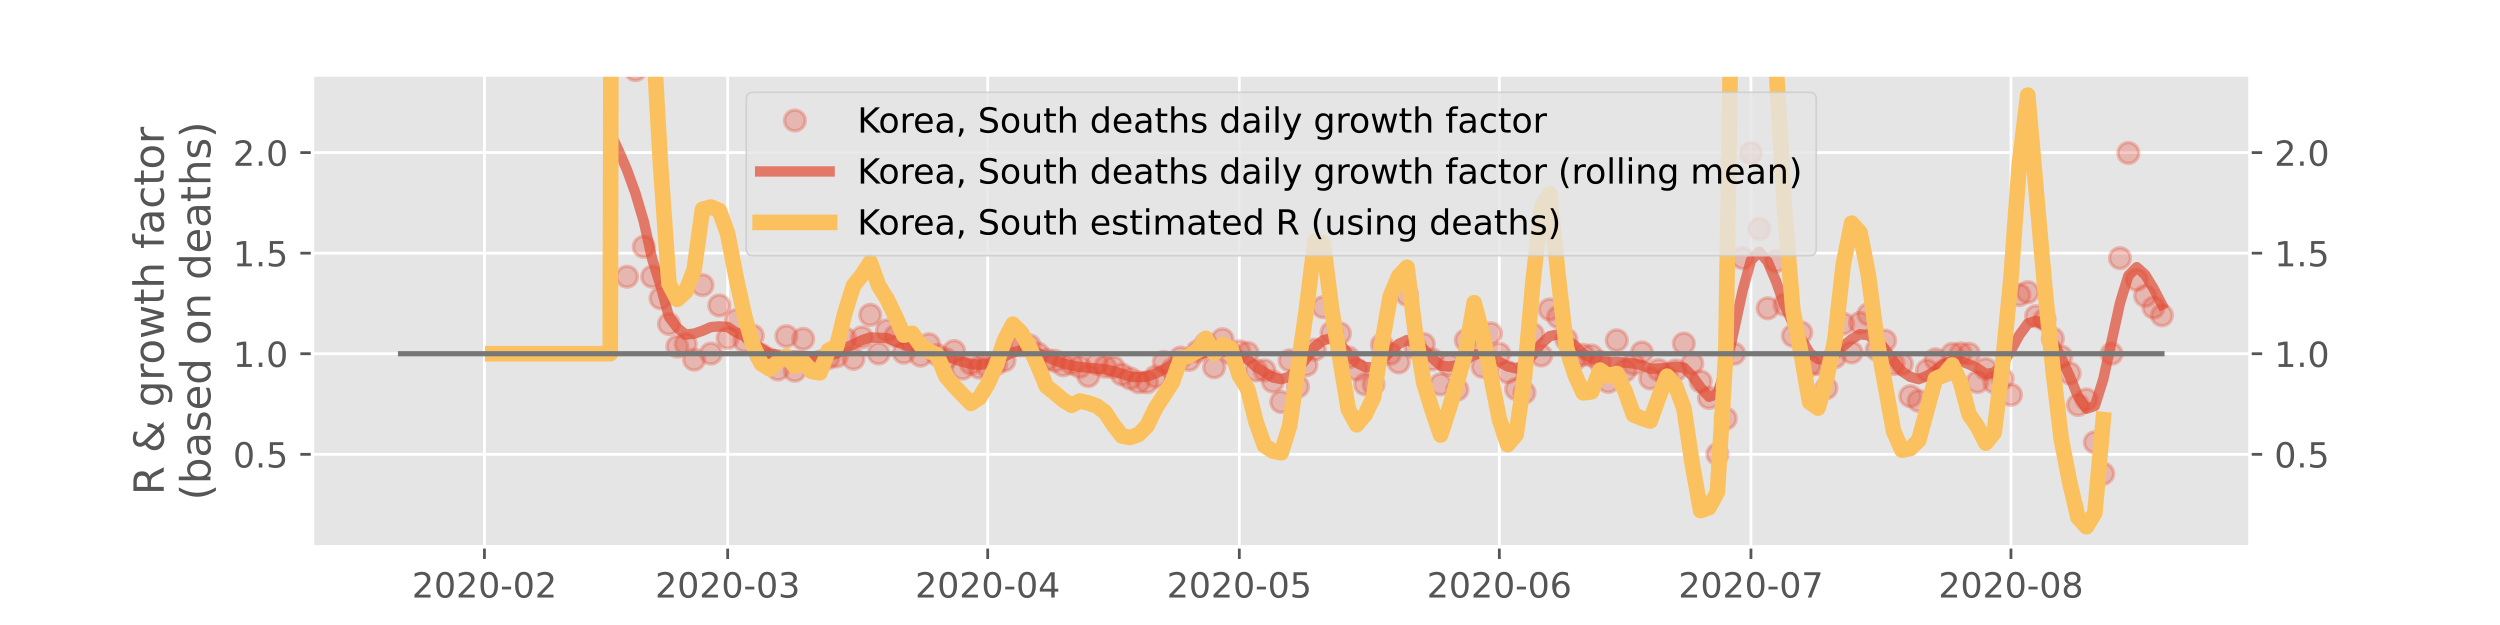 <?xml version="1.0" encoding="utf-8" standalone="no"?>
<!DOCTYPE svg PUBLIC "-//W3C//DTD SVG 1.1//EN"
  "http://www.w3.org/Graphics/SVG/1.1/DTD/svg11.dtd">
<!-- Created with matplotlib (https://matplotlib.org/) -->
<svg height="180pt" version="1.1" viewBox="0 0 720 180" width="720pt" xmlns="http://www.w3.org/2000/svg" xmlns:xlink="http://www.w3.org/1999/xlink">
 <defs>
  <style type="text/css">
*{stroke-linecap:butt;stroke-linejoin:round;}
  </style>
 </defs>
 <g id="figure_1">
  <g id="patch_1">
   <path d="M 0 180 
L 720 180 
L 720 0 
L 0 0 
z
" style="fill:#ffffff;"/>
  </g>
  <g id="axes_1">
   <g id="patch_2">
    <path d="M 90 157.5 
L 648 157.5 
L 648 21.6 
L 90 21.6 
z
" style="fill:#e5e5e5;"/>
   </g>
   <g id="matplotlib.axis_1">
    <g id="xtick_1">
     <g id="line2d_1">
      <path clip-path="url(#pc52baac83c)" d="M 139.519 157.5 
L 139.519 21.6 
" style="fill:none;stroke:#ffffff;stroke-linecap:square;stroke-width:0.8;"/>
     </g>
     <g id="line2d_2">
      <defs>
       <path d="M 0 0 
L 0 3.5 
" id="mf63325c0dd" style="stroke:#555555;stroke-width:0.8;"/>
      </defs>
      <g>
       <use style="fill:#555555;stroke:#555555;stroke-width:0.8;" x="139.519" xlink:href="#mf63325c0dd" y="157.5"/>
      </g>
     </g>
     <g id="text_1">
      <!-- 2020-02 -->
      <defs>
       <path d="M 19.188 8.297 
L 53.609 8.297 
L 53.609 0 
L 7.328 0 
L 7.328 8.297 
Q 12.938 14.109 22.625 23.891 
Q 32.328 33.688 34.812 36.531 
Q 39.547 41.844 41.422 45.531 
Q 43.312 49.219 43.312 52.781 
Q 43.312 58.594 39.234 62.25 
Q 35.156 65.922 28.609 65.922 
Q 23.969 65.922 18.812 64.312 
Q 13.672 62.703 7.812 59.422 
L 7.812 69.391 
Q 13.766 71.781 18.938 73 
Q 24.125 74.219 28.422 74.219 
Q 39.75 74.219 46.484 68.547 
Q 53.219 62.891 53.219 53.422 
Q 53.219 48.922 51.531 44.891 
Q 49.859 40.875 45.406 35.406 
Q 44.188 33.984 37.641 27.219 
Q 31.109 20.453 19.188 8.297 
z
" id="DejaVuSans-50"/>
       <path d="M 31.781 66.406 
Q 24.172 66.406 20.328 58.906 
Q 16.5 51.422 16.5 36.375 
Q 16.5 21.391 20.328 13.891 
Q 24.172 6.391 31.781 6.391 
Q 39.453 6.391 43.281 13.891 
Q 47.125 21.391 47.125 36.375 
Q 47.125 51.422 43.281 58.906 
Q 39.453 66.406 31.781 66.406 
z
M 31.781 74.219 
Q 44.047 74.219 50.516 64.516 
Q 56.984 54.828 56.984 36.375 
Q 56.984 17.969 50.516 8.266 
Q 44.047 -1.422 31.781 -1.422 
Q 19.531 -1.422 13.062 8.266 
Q 6.594 17.969 6.594 36.375 
Q 6.594 54.828 13.062 64.516 
Q 19.531 74.219 31.781 74.219 
z
" id="DejaVuSans-48"/>
       <path d="M 4.891 31.391 
L 31.203 31.391 
L 31.203 23.391 
L 4.891 23.391 
z
" id="DejaVuSans-45"/>
      </defs>
      <g style="fill:#555555;" transform="translate(118.628 172.098)scale(0.1 -0.1)">
       <use xlink:href="#DejaVuSans-50"/>
       <use x="63.623" xlink:href="#DejaVuSans-48"/>
       <use x="127.246" xlink:href="#DejaVuSans-50"/>
       <use x="190.869" xlink:href="#DejaVuSans-48"/>
       <use x="254.492" xlink:href="#DejaVuSans-45"/>
       <use x="290.576" xlink:href="#DejaVuSans-48"/>
       <use x="354.199" xlink:href="#DejaVuSans-50"/>
      </g>
     </g>
    </g>
    <g id="xtick_2">
     <g id="line2d_3">
      <path clip-path="url(#pc52baac83c)" d="M 209.571 157.5 
L 209.571 21.6 
" style="fill:none;stroke:#ffffff;stroke-linecap:square;stroke-width:0.8;"/>
     </g>
     <g id="line2d_4">
      <g>
       <use style="fill:#555555;stroke:#555555;stroke-width:0.8;" x="209.571" xlink:href="#mf63325c0dd" y="157.5"/>
      </g>
     </g>
     <g id="text_2">
      <!-- 2020-03 -->
      <defs>
       <path d="M 40.578 39.312 
Q 47.656 37.797 51.625 33 
Q 55.609 28.219 55.609 21.188 
Q 55.609 10.406 48.188 4.484 
Q 40.766 -1.422 27.094 -1.422 
Q 22.516 -1.422 17.656 -0.516 
Q 12.797 0.391 7.625 2.203 
L 7.625 11.719 
Q 11.719 9.328 16.594 8.109 
Q 21.484 6.891 26.812 6.891 
Q 36.078 6.891 40.938 10.547 
Q 45.797 14.203 45.797 21.188 
Q 45.797 27.641 41.281 31.266 
Q 36.766 34.906 28.719 34.906 
L 20.219 34.906 
L 20.219 43.016 
L 29.109 43.016 
Q 36.375 43.016 40.234 45.922 
Q 44.094 48.828 44.094 54.297 
Q 44.094 59.906 40.109 62.906 
Q 36.141 65.922 28.719 65.922 
Q 24.656 65.922 20.016 65.031 
Q 15.375 64.156 9.812 62.312 
L 9.812 71.094 
Q 15.438 72.656 20.344 73.438 
Q 25.25 74.219 29.594 74.219 
Q 40.828 74.219 47.359 69.109 
Q 53.906 64.016 53.906 55.328 
Q 53.906 49.266 50.438 45.094 
Q 46.969 40.922 40.578 39.312 
z
" id="DejaVuSans-51"/>
      </defs>
      <g style="fill:#555555;" transform="translate(188.68 172.098)scale(0.1 -0.1)">
       <use xlink:href="#DejaVuSans-50"/>
       <use x="63.623" xlink:href="#DejaVuSans-48"/>
       <use x="127.246" xlink:href="#DejaVuSans-50"/>
       <use x="190.869" xlink:href="#DejaVuSans-48"/>
       <use x="254.492" xlink:href="#DejaVuSans-45"/>
       <use x="290.576" xlink:href="#DejaVuSans-48"/>
       <use x="354.199" xlink:href="#DejaVuSans-51"/>
      </g>
     </g>
    </g>
    <g id="xtick_3">
     <g id="line2d_5">
      <path clip-path="url(#pc52baac83c)" d="M 284.455 157.5 
L 284.455 21.6 
" style="fill:none;stroke:#ffffff;stroke-linecap:square;stroke-width:0.8;"/>
     </g>
     <g id="line2d_6">
      <g>
       <use style="fill:#555555;stroke:#555555;stroke-width:0.8;" x="284.455" xlink:href="#mf63325c0dd" y="157.5"/>
      </g>
     </g>
     <g id="text_3">
      <!-- 2020-04 -->
      <defs>
       <path d="M 37.797 64.312 
L 12.891 25.391 
L 37.797 25.391 
z
M 35.203 72.906 
L 47.609 72.906 
L 47.609 25.391 
L 58.016 25.391 
L 58.016 17.188 
L 47.609 17.188 
L 47.609 0 
L 37.797 0 
L 37.797 17.188 
L 4.891 17.188 
L 4.891 26.703 
z
" id="DejaVuSans-52"/>
      </defs>
      <g style="fill:#555555;" transform="translate(263.563 172.098)scale(0.1 -0.1)">
       <use xlink:href="#DejaVuSans-50"/>
       <use x="63.623" xlink:href="#DejaVuSans-48"/>
       <use x="127.246" xlink:href="#DejaVuSans-50"/>
       <use x="190.869" xlink:href="#DejaVuSans-48"/>
       <use x="254.492" xlink:href="#DejaVuSans-45"/>
       <use x="290.576" xlink:href="#DejaVuSans-48"/>
       <use x="354.199" xlink:href="#DejaVuSans-52"/>
      </g>
     </g>
    </g>
    <g id="xtick_4">
     <g id="line2d_7">
      <path clip-path="url(#pc52baac83c)" d="M 356.922 157.5 
L 356.922 21.6 
" style="fill:none;stroke:#ffffff;stroke-linecap:square;stroke-width:0.8;"/>
     </g>
     <g id="line2d_8">
      <g>
       <use style="fill:#555555;stroke:#555555;stroke-width:0.8;" x="356.922" xlink:href="#mf63325c0dd" y="157.5"/>
      </g>
     </g>
     <g id="text_4">
      <!-- 2020-05 -->
      <defs>
       <path d="M 10.797 72.906 
L 49.516 72.906 
L 49.516 64.594 
L 19.828 64.594 
L 19.828 46.734 
Q 21.969 47.469 24.109 47.828 
Q 26.266 48.188 28.422 48.188 
Q 40.625 48.188 47.75 41.5 
Q 54.891 34.812 54.891 23.391 
Q 54.891 11.625 47.562 5.094 
Q 40.234 -1.422 26.906 -1.422 
Q 22.312 -1.422 17.547 -0.641 
Q 12.797 0.141 7.719 1.703 
L 7.719 11.625 
Q 12.109 9.234 16.797 8.062 
Q 21.484 6.891 26.703 6.891 
Q 35.156 6.891 40.078 11.328 
Q 45.016 15.766 45.016 23.391 
Q 45.016 31 40.078 35.438 
Q 35.156 39.891 26.703 39.891 
Q 22.75 39.891 18.812 39.016 
Q 14.891 38.141 10.797 36.281 
z
" id="DejaVuSans-53"/>
      </defs>
      <g style="fill:#555555;" transform="translate(336.031 172.098)scale(0.1 -0.1)">
       <use xlink:href="#DejaVuSans-50"/>
       <use x="63.623" xlink:href="#DejaVuSans-48"/>
       <use x="127.246" xlink:href="#DejaVuSans-50"/>
       <use x="190.869" xlink:href="#DejaVuSans-48"/>
       <use x="254.492" xlink:href="#DejaVuSans-45"/>
       <use x="290.576" xlink:href="#DejaVuSans-48"/>
       <use x="354.199" xlink:href="#DejaVuSans-53"/>
      </g>
     </g>
    </g>
    <g id="xtick_5">
     <g id="line2d_9">
      <path clip-path="url(#pc52baac83c)" d="M 431.805 157.5 
L 431.805 21.6 
" style="fill:none;stroke:#ffffff;stroke-linecap:square;stroke-width:0.8;"/>
     </g>
     <g id="line2d_10">
      <g>
       <use style="fill:#555555;stroke:#555555;stroke-width:0.8;" x="431.805" xlink:href="#mf63325c0dd" y="157.5"/>
      </g>
     </g>
     <g id="text_5">
      <!-- 2020-06 -->
      <defs>
       <path d="M 33.016 40.375 
Q 26.375 40.375 22.484 35.828 
Q 18.609 31.297 18.609 23.391 
Q 18.609 15.531 22.484 10.953 
Q 26.375 6.391 33.016 6.391 
Q 39.656 6.391 43.531 10.953 
Q 47.406 15.531 47.406 23.391 
Q 47.406 31.297 43.531 35.828 
Q 39.656 40.375 33.016 40.375 
z
M 52.594 71.297 
L 52.594 62.312 
Q 48.875 64.062 45.094 64.984 
Q 41.312 65.922 37.594 65.922 
Q 27.828 65.922 22.672 59.328 
Q 17.531 52.734 16.797 39.406 
Q 19.672 43.656 24.016 45.922 
Q 28.375 48.188 33.594 48.188 
Q 44.578 48.188 50.953 41.516 
Q 57.328 34.859 57.328 23.391 
Q 57.328 12.156 50.688 5.359 
Q 44.047 -1.422 33.016 -1.422 
Q 20.359 -1.422 13.672 8.266 
Q 6.984 17.969 6.984 36.375 
Q 6.984 53.656 15.188 63.938 
Q 23.391 74.219 37.203 74.219 
Q 40.922 74.219 44.703 73.484 
Q 48.484 72.75 52.594 71.297 
z
" id="DejaVuSans-54"/>
      </defs>
      <g style="fill:#555555;" transform="translate(410.914 172.098)scale(0.1 -0.1)">
       <use xlink:href="#DejaVuSans-50"/>
       <use x="63.623" xlink:href="#DejaVuSans-48"/>
       <use x="127.246" xlink:href="#DejaVuSans-50"/>
       <use x="190.869" xlink:href="#DejaVuSans-48"/>
       <use x="254.492" xlink:href="#DejaVuSans-45"/>
       <use x="290.576" xlink:href="#DejaVuSans-48"/>
       <use x="354.199" xlink:href="#DejaVuSans-54"/>
      </g>
     </g>
    </g>
    <g id="xtick_6">
     <g id="line2d_11">
      <path clip-path="url(#pc52baac83c)" d="M 504.273 157.5 
L 504.273 21.6 
" style="fill:none;stroke:#ffffff;stroke-linecap:square;stroke-width:0.8;"/>
     </g>
     <g id="line2d_12">
      <g>
       <use style="fill:#555555;stroke:#555555;stroke-width:0.8;" x="504.273" xlink:href="#mf63325c0dd" y="157.5"/>
      </g>
     </g>
     <g id="text_6">
      <!-- 2020-07 -->
      <defs>
       <path d="M 8.203 72.906 
L 55.078 72.906 
L 55.078 68.703 
L 28.609 0 
L 18.312 0 
L 43.219 64.594 
L 8.203 64.594 
z
" id="DejaVuSans-55"/>
      </defs>
      <g style="fill:#555555;" transform="translate(483.381 172.098)scale(0.1 -0.1)">
       <use xlink:href="#DejaVuSans-50"/>
       <use x="63.623" xlink:href="#DejaVuSans-48"/>
       <use x="127.246" xlink:href="#DejaVuSans-50"/>
       <use x="190.869" xlink:href="#DejaVuSans-48"/>
       <use x="254.492" xlink:href="#DejaVuSans-45"/>
       <use x="290.576" xlink:href="#DejaVuSans-48"/>
       <use x="354.199" xlink:href="#DejaVuSans-55"/>
      </g>
     </g>
    </g>
    <g id="xtick_7">
     <g id="line2d_13">
      <path clip-path="url(#pc52baac83c)" d="M 579.156 157.5 
L 579.156 21.6 
" style="fill:none;stroke:#ffffff;stroke-linecap:square;stroke-width:0.8;"/>
     </g>
     <g id="line2d_14">
      <g>
       <use style="fill:#555555;stroke:#555555;stroke-width:0.8;" x="579.156" xlink:href="#mf63325c0dd" y="157.5"/>
      </g>
     </g>
     <g id="text_7">
      <!-- 2020-08 -->
      <defs>
       <path d="M 31.781 34.625 
Q 24.75 34.625 20.719 30.859 
Q 16.703 27.094 16.703 20.516 
Q 16.703 13.922 20.719 10.156 
Q 24.75 6.391 31.781 6.391 
Q 38.812 6.391 42.859 10.172 
Q 46.922 13.969 46.922 20.516 
Q 46.922 27.094 42.891 30.859 
Q 38.875 34.625 31.781 34.625 
z
M 21.922 38.812 
Q 15.578 40.375 12.031 44.719 
Q 8.5 49.078 8.5 55.328 
Q 8.5 64.062 14.719 69.141 
Q 20.953 74.219 31.781 74.219 
Q 42.672 74.219 48.875 69.141 
Q 55.078 64.062 55.078 55.328 
Q 55.078 49.078 51.531 44.719 
Q 48 40.375 41.703 38.812 
Q 48.828 37.156 52.797 32.312 
Q 56.781 27.484 56.781 20.516 
Q 56.781 9.906 50.312 4.234 
Q 43.844 -1.422 31.781 -1.422 
Q 19.734 -1.422 13.25 4.234 
Q 6.781 9.906 6.781 20.516 
Q 6.781 27.484 10.781 32.312 
Q 14.797 37.156 21.922 38.812 
z
M 18.312 54.391 
Q 18.312 48.734 21.844 45.562 
Q 25.391 42.391 31.781 42.391 
Q 38.141 42.391 41.719 45.562 
Q 45.312 48.734 45.312 54.391 
Q 45.312 60.062 41.719 63.234 
Q 38.141 66.406 31.781 66.406 
Q 25.391 66.406 21.844 63.234 
Q 18.312 60.062 18.312 54.391 
z
" id="DejaVuSans-56"/>
      </defs>
      <g style="fill:#555555;" transform="translate(558.264 172.098)scale(0.1 -0.1)">
       <use xlink:href="#DejaVuSans-50"/>
       <use x="63.623" xlink:href="#DejaVuSans-48"/>
       <use x="127.246" xlink:href="#DejaVuSans-50"/>
       <use x="190.869" xlink:href="#DejaVuSans-48"/>
       <use x="254.492" xlink:href="#DejaVuSans-45"/>
       <use x="290.576" xlink:href="#DejaVuSans-48"/>
       <use x="354.199" xlink:href="#DejaVuSans-56"/>
      </g>
     </g>
    </g>
   </g>
   <g id="matplotlib.axis_2">
    <g id="ytick_1">
     <g id="line2d_15">
      <path clip-path="url(#pc52baac83c)" d="M 90 130.846 
L 648 130.846 
" style="fill:none;stroke:#ffffff;stroke-linecap:square;stroke-width:0.8;"/>
     </g>
     <g id="line2d_16">
      <defs>
       <path d="M 0 0 
L -3.5 0 
" id="m9d68c0e643" style="stroke:#555555;stroke-width:0.8;"/>
      </defs>
      <g>
       <use style="fill:#555555;stroke:#555555;stroke-width:0.8;" x="90" xlink:href="#m9d68c0e643" y="130.846"/>
      </g>
     </g>
     <g id="line2d_17">
      <defs>
       <path d="M 0 0 
L 3.5 0 
" id="mc23956d454" style="stroke:#555555;stroke-width:0.8;"/>
      </defs>
      <g>
       <use style="fill:#555555;stroke:#555555;stroke-width:0.8;" x="648" xlink:href="#mc23956d454" y="130.846"/>
      </g>
     </g>
     <g id="text_8">
      <!-- 0.5 -->
      <defs>
       <path d="M 10.688 12.406 
L 21 12.406 
L 21 0 
L 10.688 0 
z
" id="DejaVuSans-46"/>
      </defs>
      <g style="fill:#555555;" transform="translate(67.097 134.645)scale(0.1 -0.1)">
       <use xlink:href="#DejaVuSans-48"/>
       <use x="63.623" xlink:href="#DejaVuSans-46"/>
       <use x="95.41" xlink:href="#DejaVuSans-53"/>
      </g>
     </g>
     <g id="text_9">
      <!-- 0.5 -->
      <g style="fill:#555555;" transform="translate(655 134.645)scale(0.1 -0.1)">
       <use xlink:href="#DejaVuSans-48"/>
       <use x="63.623" xlink:href="#DejaVuSans-46"/>
       <use x="95.41" xlink:href="#DejaVuSans-53"/>
      </g>
     </g>
    </g>
    <g id="ytick_2">
     <g id="line2d_18">
      <path clip-path="url(#pc52baac83c)" d="M 90 101.878 
L 648 101.878 
" style="fill:none;stroke:#ffffff;stroke-linecap:square;stroke-width:0.8;"/>
     </g>
     <g id="line2d_19">
      <g>
       <use style="fill:#555555;stroke:#555555;stroke-width:0.8;" x="90" xlink:href="#m9d68c0e643" y="101.878"/>
      </g>
     </g>
     <g id="line2d_20">
      <g>
       <use style="fill:#555555;stroke:#555555;stroke-width:0.8;" x="648" xlink:href="#mc23956d454" y="101.878"/>
      </g>
     </g>
     <g id="text_10">
      <!-- 1.0 -->
      <defs>
       <path d="M 12.406 8.297 
L 28.516 8.297 
L 28.516 63.922 
L 10.984 60.406 
L 10.984 69.391 
L 28.422 72.906 
L 38.281 72.906 
L 38.281 8.297 
L 54.391 8.297 
L 54.391 0 
L 12.406 0 
z
" id="DejaVuSans-49"/>
      </defs>
      <g style="fill:#555555;" transform="translate(67.097 105.677)scale(0.1 -0.1)">
       <use xlink:href="#DejaVuSans-49"/>
       <use x="63.623" xlink:href="#DejaVuSans-46"/>
       <use x="95.41" xlink:href="#DejaVuSans-48"/>
      </g>
     </g>
     <g id="text_11">
      <!-- 1.0 -->
      <g style="fill:#555555;" transform="translate(655 105.677)scale(0.1 -0.1)">
       <use xlink:href="#DejaVuSans-49"/>
       <use x="63.623" xlink:href="#DejaVuSans-46"/>
       <use x="95.41" xlink:href="#DejaVuSans-48"/>
      </g>
     </g>
    </g>
    <g id="ytick_3">
     <g id="line2d_21">
      <path clip-path="url(#pc52baac83c)" d="M 90 72.91 
L 648 72.91 
" style="fill:none;stroke:#ffffff;stroke-linecap:square;stroke-width:0.8;"/>
     </g>
     <g id="line2d_22">
      <g>
       <use style="fill:#555555;stroke:#555555;stroke-width:0.8;" x="90" xlink:href="#m9d68c0e643" y="72.91"/>
      </g>
     </g>
     <g id="line2d_23">
      <g>
       <use style="fill:#555555;stroke:#555555;stroke-width:0.8;" x="648" xlink:href="#mc23956d454" y="72.91"/>
      </g>
     </g>
     <g id="text_12">
      <!-- 1.5 -->
      <g style="fill:#555555;" transform="translate(67.097 76.709)scale(0.1 -0.1)">
       <use xlink:href="#DejaVuSans-49"/>
       <use x="63.623" xlink:href="#DejaVuSans-46"/>
       <use x="95.41" xlink:href="#DejaVuSans-53"/>
      </g>
     </g>
     <g id="text_13">
      <!-- 1.5 -->
      <g style="fill:#555555;" transform="translate(655 76.709)scale(0.1 -0.1)">
       <use xlink:href="#DejaVuSans-49"/>
       <use x="63.623" xlink:href="#DejaVuSans-46"/>
       <use x="95.41" xlink:href="#DejaVuSans-53"/>
      </g>
     </g>
    </g>
    <g id="ytick_4">
     <g id="line2d_24">
      <path clip-path="url(#pc52baac83c)" d="M 90 43.942 
L 648 43.942 
" style="fill:none;stroke:#ffffff;stroke-linecap:square;stroke-width:0.8;"/>
     </g>
     <g id="line2d_25">
      <g>
       <use style="fill:#555555;stroke:#555555;stroke-width:0.8;" x="90" xlink:href="#m9d68c0e643" y="43.942"/>
      </g>
     </g>
     <g id="line2d_26">
      <g>
       <use style="fill:#555555;stroke:#555555;stroke-width:0.8;" x="648" xlink:href="#mc23956d454" y="43.942"/>
      </g>
     </g>
     <g id="text_14">
      <!-- 2.0 -->
      <g style="fill:#555555;" transform="translate(67.097 47.742)scale(0.1 -0.1)">
       <use xlink:href="#DejaVuSans-50"/>
       <use x="63.623" xlink:href="#DejaVuSans-46"/>
       <use x="95.41" xlink:href="#DejaVuSans-48"/>
      </g>
     </g>
     <g id="text_15">
      <!-- 2.0 -->
      <g style="fill:#555555;" transform="translate(655 47.742)scale(0.1 -0.1)">
       <use xlink:href="#DejaVuSans-50"/>
       <use x="63.623" xlink:href="#DejaVuSans-46"/>
       <use x="95.41" xlink:href="#DejaVuSans-48"/>
      </g>
     </g>
    </g>
    <g id="text_16">
     <!-- R &amp; growth factor -->
     <defs>
      <path d="M 44.391 34.188 
Q 47.562 33.109 50.562 29.594 
Q 53.562 26.078 56.594 19.922 
L 66.609 0 
L 56 0 
L 46.688 18.703 
Q 43.062 26.031 39.672 28.422 
Q 36.281 30.812 30.422 30.812 
L 19.672 30.812 
L 19.672 0 
L 9.812 0 
L 9.812 72.906 
L 32.078 72.906 
Q 44.578 72.906 50.734 67.672 
Q 56.891 62.453 56.891 51.906 
Q 56.891 45.016 53.688 40.469 
Q 50.484 35.938 44.391 34.188 
z
M 19.672 64.797 
L 19.672 38.922 
L 32.078 38.922 
Q 39.203 38.922 42.844 42.219 
Q 46.484 45.516 46.484 51.906 
Q 46.484 58.297 42.844 61.547 
Q 39.203 64.797 32.078 64.797 
z
" id="DejaVuSans-82"/>
      <path id="DejaVuSans-32"/>
      <path d="M 24.312 39.203 
Q 19.875 35.25 17.797 31.312 
Q 15.719 27.391 15.719 23.094 
Q 15.719 15.969 20.891 11.234 
Q 26.078 6.5 33.891 6.5 
Q 38.531 6.5 42.578 8.031 
Q 46.625 9.578 50.203 12.703 
z
M 31.203 44.672 
L 56 19.281 
Q 58.891 23.641 60.5 28.594 
Q 62.109 33.547 62.406 39.109 
L 71.484 39.109 
Q 70.906 32.672 68.359 26.359 
Q 65.828 20.062 61.281 13.922 
L 74.906 0 
L 62.594 0 
L 55.609 7.172 
Q 50.531 2.828 44.969 0.703 
Q 39.406 -1.422 33.016 -1.422 
Q 21.234 -1.422 13.766 5.297 
Q 6.297 12.016 6.297 22.516 
Q 6.297 28.766 9.562 34.25 
Q 12.844 39.75 19.391 44.578 
Q 17.047 47.656 15.812 50.703 
Q 14.594 53.766 14.594 56.688 
Q 14.594 64.594 20.016 69.406 
Q 25.438 74.219 34.422 74.219 
Q 38.484 74.219 42.5 73.344 
Q 46.531 72.469 50.688 70.703 
L 50.688 61.812 
Q 46.438 64.109 42.578 65.297 
Q 38.719 66.5 35.406 66.5 
Q 30.281 66.5 27.078 63.781 
Q 23.875 61.078 23.875 56.781 
Q 23.875 54.297 25.312 51.781 
Q 26.766 49.266 31.203 44.672 
z
" id="DejaVuSans-38"/>
      <path d="M 45.406 27.984 
Q 45.406 37.75 41.375 43.109 
Q 37.359 48.484 30.078 48.484 
Q 22.859 48.484 18.828 43.109 
Q 14.797 37.75 14.797 27.984 
Q 14.797 18.266 18.828 12.891 
Q 22.859 7.516 30.078 7.516 
Q 37.359 7.516 41.375 12.891 
Q 45.406 18.266 45.406 27.984 
z
M 54.391 6.781 
Q 54.391 -7.172 48.188 -13.984 
Q 42 -20.797 29.203 -20.797 
Q 24.469 -20.797 20.266 -20.094 
Q 16.062 -19.391 12.109 -17.922 
L 12.109 -9.188 
Q 16.062 -11.328 19.922 -12.344 
Q 23.781 -13.375 27.781 -13.375 
Q 36.625 -13.375 41.016 -8.766 
Q 45.406 -4.156 45.406 5.172 
L 45.406 9.625 
Q 42.625 4.781 38.281 2.391 
Q 33.938 0 27.875 0 
Q 17.828 0 11.672 7.656 
Q 5.516 15.328 5.516 27.984 
Q 5.516 40.672 11.672 48.328 
Q 17.828 56 27.875 56 
Q 33.938 56 38.281 53.609 
Q 42.625 51.219 45.406 46.391 
L 45.406 54.688 
L 54.391 54.688 
z
" id="DejaVuSans-103"/>
      <path d="M 41.109 46.297 
Q 39.594 47.172 37.812 47.578 
Q 36.031 48 33.891 48 
Q 26.266 48 22.188 43.047 
Q 18.109 38.094 18.109 28.812 
L 18.109 0 
L 9.078 0 
L 9.078 54.688 
L 18.109 54.688 
L 18.109 46.188 
Q 20.953 51.172 25.484 53.578 
Q 30.031 56 36.531 56 
Q 37.453 56 38.578 55.875 
Q 39.703 55.766 41.062 55.516 
z
" id="DejaVuSans-114"/>
      <path d="M 30.609 48.391 
Q 23.391 48.391 19.188 42.75 
Q 14.984 37.109 14.984 27.297 
Q 14.984 17.484 19.156 11.844 
Q 23.344 6.203 30.609 6.203 
Q 37.797 6.203 41.984 11.859 
Q 46.188 17.531 46.188 27.297 
Q 46.188 37.016 41.984 42.703 
Q 37.797 48.391 30.609 48.391 
z
M 30.609 56 
Q 42.328 56 49.016 48.375 
Q 55.719 40.766 55.719 27.297 
Q 55.719 13.875 49.016 6.219 
Q 42.328 -1.422 30.609 -1.422 
Q 18.844 -1.422 12.172 6.219 
Q 5.516 13.875 5.516 27.297 
Q 5.516 40.766 12.172 48.375 
Q 18.844 56 30.609 56 
z
" id="DejaVuSans-111"/>
      <path d="M 4.203 54.688 
L 13.188 54.688 
L 24.422 12.016 
L 35.594 54.688 
L 46.188 54.688 
L 57.422 12.016 
L 68.609 54.688 
L 77.594 54.688 
L 63.281 0 
L 52.688 0 
L 40.922 44.828 
L 29.109 0 
L 18.5 0 
z
" id="DejaVuSans-119"/>
      <path d="M 18.312 70.219 
L 18.312 54.688 
L 36.812 54.688 
L 36.812 47.703 
L 18.312 47.703 
L 18.312 18.016 
Q 18.312 11.328 20.141 9.422 
Q 21.969 7.516 27.594 7.516 
L 36.812 7.516 
L 36.812 0 
L 27.594 0 
Q 17.188 0 13.234 3.875 
Q 9.281 7.766 9.281 18.016 
L 9.281 47.703 
L 2.688 47.703 
L 2.688 54.688 
L 9.281 54.688 
L 9.281 70.219 
z
" id="DejaVuSans-116"/>
      <path d="M 54.891 33.016 
L 54.891 0 
L 45.906 0 
L 45.906 32.719 
Q 45.906 40.484 42.875 44.328 
Q 39.844 48.188 33.797 48.188 
Q 26.516 48.188 22.312 43.547 
Q 18.109 38.922 18.109 30.906 
L 18.109 0 
L 9.078 0 
L 9.078 75.984 
L 18.109 75.984 
L 18.109 46.188 
Q 21.344 51.125 25.703 53.562 
Q 30.078 56 35.797 56 
Q 45.219 56 50.047 50.172 
Q 54.891 44.344 54.891 33.016 
z
" id="DejaVuSans-104"/>
      <path d="M 37.109 75.984 
L 37.109 68.5 
L 28.516 68.5 
Q 23.688 68.5 21.797 66.547 
Q 19.922 64.594 19.922 59.516 
L 19.922 54.688 
L 34.719 54.688 
L 34.719 47.703 
L 19.922 47.703 
L 19.922 0 
L 10.891 0 
L 10.891 47.703 
L 2.297 47.703 
L 2.297 54.688 
L 10.891 54.688 
L 10.891 58.5 
Q 10.891 67.625 15.141 71.797 
Q 19.391 75.984 28.609 75.984 
z
" id="DejaVuSans-102"/>
      <path d="M 34.281 27.484 
Q 23.391 27.484 19.188 25 
Q 14.984 22.516 14.984 16.5 
Q 14.984 11.719 18.141 8.906 
Q 21.297 6.109 26.703 6.109 
Q 34.188 6.109 38.703 11.406 
Q 43.219 16.703 43.219 25.484 
L 43.219 27.484 
z
M 52.203 31.203 
L 52.203 0 
L 43.219 0 
L 43.219 8.297 
Q 40.141 3.328 35.547 0.953 
Q 30.953 -1.422 24.312 -1.422 
Q 15.922 -1.422 10.953 3.297 
Q 6 8.016 6 15.922 
Q 6 25.141 12.172 29.828 
Q 18.359 34.516 30.609 34.516 
L 43.219 34.516 
L 43.219 35.406 
Q 43.219 41.609 39.141 45 
Q 35.062 48.391 27.688 48.391 
Q 23 48.391 18.547 47.266 
Q 14.109 46.141 10.016 43.891 
L 10.016 52.203 
Q 14.938 54.109 19.578 55.047 
Q 24.219 56 28.609 56 
Q 40.484 56 46.344 49.844 
Q 52.203 43.703 52.203 31.203 
z
" id="DejaVuSans-97"/>
      <path d="M 48.781 52.594 
L 48.781 44.188 
Q 44.969 46.297 41.141 47.344 
Q 37.312 48.391 33.406 48.391 
Q 24.656 48.391 19.812 42.844 
Q 14.984 37.312 14.984 27.297 
Q 14.984 17.281 19.812 11.734 
Q 24.656 6.203 33.406 6.203 
Q 37.312 6.203 41.141 7.25 
Q 44.969 8.297 48.781 10.406 
L 48.781 2.094 
Q 45.016 0.344 40.984 -0.531 
Q 36.969 -1.422 32.422 -1.422 
Q 20.062 -1.422 12.781 6.344 
Q 5.516 14.109 5.516 27.297 
Q 5.516 40.672 12.859 48.328 
Q 20.219 56 33.016 56 
Q 37.156 56 41.109 55.141 
Q 45.062 54.297 48.781 52.594 
z
" id="DejaVuSans-99"/>
     </defs>
     <g style="fill:#555555;" transform="translate(47.164 142.57)rotate(-90)scale(0.12 -0.12)">
      <use xlink:href="#DejaVuSans-82"/>
      <use x="69.482" xlink:href="#DejaVuSans-32"/>
      <use x="101.27" xlink:href="#DejaVuSans-38"/>
      <use x="179.248" xlink:href="#DejaVuSans-32"/>
      <use x="211.035" xlink:href="#DejaVuSans-103"/>
      <use x="274.512" xlink:href="#DejaVuSans-114"/>
      <use x="313.375" xlink:href="#DejaVuSans-111"/>
      <use x="374.557" xlink:href="#DejaVuSans-119"/>
      <use x="456.344" xlink:href="#DejaVuSans-116"/>
      <use x="495.553" xlink:href="#DejaVuSans-104"/>
      <use x="558.932" xlink:href="#DejaVuSans-32"/>
      <use x="590.719" xlink:href="#DejaVuSans-102"/>
      <use x="625.924" xlink:href="#DejaVuSans-97"/>
      <use x="687.203" xlink:href="#DejaVuSans-99"/>
      <use x="742.184" xlink:href="#DejaVuSans-116"/>
      <use x="781.393" xlink:href="#DejaVuSans-111"/>
      <use x="842.574" xlink:href="#DejaVuSans-114"/>
     </g>
     <!-- (based on deaths) -->
     <defs>
      <path d="M 31 75.875 
Q 24.469 64.656 21.281 53.656 
Q 18.109 42.672 18.109 31.391 
Q 18.109 20.125 21.312 9.062 
Q 24.516 -2 31 -13.188 
L 23.188 -13.188 
Q 15.875 -1.703 12.234 9.375 
Q 8.594 20.453 8.594 31.391 
Q 8.594 42.281 12.203 53.312 
Q 15.828 64.359 23.188 75.875 
z
" id="DejaVuSans-40"/>
      <path d="M 48.688 27.297 
Q 48.688 37.203 44.609 42.844 
Q 40.531 48.484 33.406 48.484 
Q 26.266 48.484 22.188 42.844 
Q 18.109 37.203 18.109 27.297 
Q 18.109 17.391 22.188 11.75 
Q 26.266 6.109 33.406 6.109 
Q 40.531 6.109 44.609 11.75 
Q 48.688 17.391 48.688 27.297 
z
M 18.109 46.391 
Q 20.953 51.266 25.266 53.625 
Q 29.594 56 35.594 56 
Q 45.562 56 51.781 48.094 
Q 58.016 40.188 58.016 27.297 
Q 58.016 14.406 51.781 6.484 
Q 45.562 -1.422 35.594 -1.422 
Q 29.594 -1.422 25.266 0.953 
Q 20.953 3.328 18.109 8.203 
L 18.109 0 
L 9.078 0 
L 9.078 75.984 
L 18.109 75.984 
z
" id="DejaVuSans-98"/>
      <path d="M 44.281 53.078 
L 44.281 44.578 
Q 40.484 46.531 36.375 47.5 
Q 32.281 48.484 27.875 48.484 
Q 21.188 48.484 17.844 46.438 
Q 14.5 44.391 14.5 40.281 
Q 14.5 37.156 16.891 35.375 
Q 19.281 33.594 26.516 31.984 
L 29.594 31.297 
Q 39.156 29.25 43.188 25.516 
Q 47.219 21.781 47.219 15.094 
Q 47.219 7.469 41.188 3.016 
Q 35.156 -1.422 24.609 -1.422 
Q 20.219 -1.422 15.453 -0.562 
Q 10.688 0.297 5.422 2 
L 5.422 11.281 
Q 10.406 8.688 15.234 7.391 
Q 20.062 6.109 24.812 6.109 
Q 31.156 6.109 34.562 8.281 
Q 37.984 10.453 37.984 14.406 
Q 37.984 18.062 35.516 20.016 
Q 33.062 21.969 24.703 23.781 
L 21.578 24.516 
Q 13.234 26.266 9.516 29.906 
Q 5.812 33.547 5.812 39.891 
Q 5.812 47.609 11.281 51.797 
Q 16.75 56 26.812 56 
Q 31.781 56 36.172 55.266 
Q 40.578 54.547 44.281 53.078 
z
" id="DejaVuSans-115"/>
      <path d="M 56.203 29.594 
L 56.203 25.203 
L 14.891 25.203 
Q 15.484 15.922 20.484 11.062 
Q 25.484 6.203 34.422 6.203 
Q 39.594 6.203 44.453 7.469 
Q 49.312 8.734 54.109 11.281 
L 54.109 2.781 
Q 49.266 0.734 44.188 -0.344 
Q 39.109 -1.422 33.891 -1.422 
Q 20.797 -1.422 13.156 6.188 
Q 5.516 13.812 5.516 26.812 
Q 5.516 40.234 12.766 48.109 
Q 20.016 56 32.328 56 
Q 43.359 56 49.781 48.891 
Q 56.203 41.797 56.203 29.594 
z
M 47.219 32.234 
Q 47.125 39.594 43.094 43.984 
Q 39.062 48.391 32.422 48.391 
Q 24.906 48.391 20.391 44.141 
Q 15.875 39.891 15.188 32.172 
z
" id="DejaVuSans-101"/>
      <path d="M 45.406 46.391 
L 45.406 75.984 
L 54.391 75.984 
L 54.391 0 
L 45.406 0 
L 45.406 8.203 
Q 42.578 3.328 38.25 0.953 
Q 33.938 -1.422 27.875 -1.422 
Q 17.969 -1.422 11.734 6.484 
Q 5.516 14.406 5.516 27.297 
Q 5.516 40.188 11.734 48.094 
Q 17.969 56 27.875 56 
Q 33.938 56 38.25 53.625 
Q 42.578 51.266 45.406 46.391 
z
M 14.797 27.297 
Q 14.797 17.391 18.875 11.75 
Q 22.953 6.109 30.078 6.109 
Q 37.203 6.109 41.297 11.75 
Q 45.406 17.391 45.406 27.297 
Q 45.406 37.203 41.297 42.844 
Q 37.203 48.484 30.078 48.484 
Q 22.953 48.484 18.875 42.844 
Q 14.797 37.203 14.797 27.297 
z
" id="DejaVuSans-100"/>
      <path d="M 54.891 33.016 
L 54.891 0 
L 45.906 0 
L 45.906 32.719 
Q 45.906 40.484 42.875 44.328 
Q 39.844 48.188 33.797 48.188 
Q 26.516 48.188 22.312 43.547 
Q 18.109 38.922 18.109 30.906 
L 18.109 0 
L 9.078 0 
L 9.078 54.688 
L 18.109 54.688 
L 18.109 46.188 
Q 21.344 51.125 25.703 53.562 
Q 30.078 56 35.797 56 
Q 45.219 56 50.047 50.172 
Q 54.891 44.344 54.891 33.016 
z
" id="DejaVuSans-110"/>
      <path d="M 8.016 75.875 
L 15.828 75.875 
Q 23.141 64.359 26.781 53.312 
Q 30.422 42.281 30.422 31.391 
Q 30.422 20.453 26.781 9.375 
Q 23.141 -1.703 15.828 -13.188 
L 8.016 -13.188 
Q 14.5 -2 17.703 9.062 
Q 20.906 20.125 20.906 31.391 
Q 20.906 42.672 17.703 53.656 
Q 14.5 64.656 8.016 75.875 
z
" id="DejaVuSans-41"/>
     </defs>
     <g style="fill:#555555;" transform="translate(60.601 144.09)rotate(-90)scale(0.12 -0.12)">
      <use xlink:href="#DejaVuSans-40"/>
      <use x="39.014" xlink:href="#DejaVuSans-98"/>
      <use x="102.49" xlink:href="#DejaVuSans-97"/>
      <use x="163.77" xlink:href="#DejaVuSans-115"/>
      <use x="215.869" xlink:href="#DejaVuSans-101"/>
      <use x="277.393" xlink:href="#DejaVuSans-100"/>
      <use x="340.869" xlink:href="#DejaVuSans-32"/>
      <use x="372.656" xlink:href="#DejaVuSans-111"/>
      <use x="433.838" xlink:href="#DejaVuSans-110"/>
      <use x="497.217" xlink:href="#DejaVuSans-32"/>
      <use x="529.004" xlink:href="#DejaVuSans-100"/>
      <use x="592.48" xlink:href="#DejaVuSans-101"/>
      <use x="654.004" xlink:href="#DejaVuSans-97"/>
      <use x="715.283" xlink:href="#DejaVuSans-116"/>
      <use x="754.492" xlink:href="#DejaVuSans-104"/>
      <use x="817.871" xlink:href="#DejaVuSans-115"/>
      <use x="869.971" xlink:href="#DejaVuSans-41"/>
     </g>
    </g>
   </g>
   <g id="line2d_27">
    <defs>
     <path d="M 0 3 
C 0.796 3 1.559 2.684 2.121 2.121 
C 2.684 1.559 3 0.796 3 0 
C 3 -0.796 2.684 -1.559 2.121 -2.121 
C 1.559 -2.684 0.796 -3 0 -3 
C -0.796 -3 -1.559 -2.684 -2.121 -2.121 
C -2.684 -1.559 -3 -0.796 -3 0 
C -3 0.796 -2.684 1.559 -2.121 2.121 
C -1.559 2.684 -0.796 3 0 3 
z
" id="m7655782982" style="stroke:#e24a33;stroke-opacity:0.3;"/>
    </defs>
    <g clip-path="url(#pc52baac83c)">
     <use style="fill:#e24a33;fill-opacity:0.3;stroke:#e24a33;stroke-opacity:0.3;" x="178.169" xlink:href="#m7655782982" y="16.403"/>
     <use style="fill:#e24a33;fill-opacity:0.3;stroke:#e24a33;stroke-opacity:0.3;" x="180.584" xlink:href="#m7655782982" y="79.696"/>
     <use style="fill:#e24a33;fill-opacity:0.3;stroke:#e24a33;stroke-opacity:0.3;" x="183" xlink:href="#m7655782982" y="20.204"/>
     <use style="fill:#e24a33;fill-opacity:0.3;stroke:#e24a33;stroke-opacity:0.3;" x="185.416" xlink:href="#m7655782982" y="71.072"/>
     <use style="fill:#e24a33;fill-opacity:0.3;stroke:#e24a33;stroke-opacity:0.3;" x="187.831" xlink:href="#m7655782982" y="79.683"/>
     <use style="fill:#e24a33;fill-opacity:0.3;stroke:#e24a33;stroke-opacity:0.3;" x="190.247" xlink:href="#m7655782982" y="85.886"/>
     <use style="fill:#e24a33;fill-opacity:0.3;stroke:#e24a33;stroke-opacity:0.3;" x="192.662" xlink:href="#m7655782982" y="93.298"/>
     <use style="fill:#e24a33;fill-opacity:0.3;stroke:#e24a33;stroke-opacity:0.3;" x="195.078" xlink:href="#m7655782982" y="99.805"/>
     <use style="fill:#e24a33;fill-opacity:0.3;stroke:#e24a33;stroke-opacity:0.3;" x="197.494" xlink:href="#m7655782982" y="99.058"/>
     <use style="fill:#e24a33;fill-opacity:0.3;stroke:#e24a33;stroke-opacity:0.3;" x="199.909" xlink:href="#m7655782982" y="103.58"/>
     <use style="fill:#e24a33;fill-opacity:0.3;stroke:#e24a33;stroke-opacity:0.3;" x="202.325" xlink:href="#m7655782982" y="82.112"/>
     <use style="fill:#e24a33;fill-opacity:0.3;stroke:#e24a33;stroke-opacity:0.3;" x="204.74" xlink:href="#m7655782982" y="101.834"/>
     <use style="fill:#e24a33;fill-opacity:0.3;stroke:#e24a33;stroke-opacity:0.3;" x="207.156" xlink:href="#m7655782982" y="87.972"/>
     <use style="fill:#e24a33;fill-opacity:0.3;stroke:#e24a33;stroke-opacity:0.3;" x="209.571" xlink:href="#m7655782982" y="97.329"/>
     <use style="fill:#e24a33;fill-opacity:0.3;stroke:#e24a33;stroke-opacity:0.3;" x="211.987" xlink:href="#m7655782982" y="92.208"/>
     <use style="fill:#e24a33;fill-opacity:0.3;stroke:#e24a33;stroke-opacity:0.3;" x="214.403" xlink:href="#m7655782982" y="98.205"/>
     <use style="fill:#e24a33;fill-opacity:0.3;stroke:#e24a33;stroke-opacity:0.3;" x="216.818" xlink:href="#m7655782982" y="96.68"/>
     <use style="fill:#e24a33;fill-opacity:0.3;stroke:#e24a33;stroke-opacity:0.3;" x="219.234" xlink:href="#m7655782982" y="102.163"/>
     <use style="fill:#e24a33;fill-opacity:0.3;stroke:#e24a33;stroke-opacity:0.3;" x="221.649" xlink:href="#m7655782982" y="103.49"/>
     <use style="fill:#e24a33;fill-opacity:0.3;stroke:#e24a33;stroke-opacity:0.3;" x="224.065" xlink:href="#m7655782982" y="106.405"/>
     <use style="fill:#e24a33;fill-opacity:0.3;stroke:#e24a33;stroke-opacity:0.3;" x="226.481" xlink:href="#m7655782982" y="96.811"/>
     <use style="fill:#e24a33;fill-opacity:0.3;stroke:#e24a33;stroke-opacity:0.3;" x="228.896" xlink:href="#m7655782982" y="106.773"/>
     <use style="fill:#e24a33;fill-opacity:0.3;stroke:#e24a33;stroke-opacity:0.3;" x="231.312" xlink:href="#m7655782982" y="97.596"/>
     <use style="fill:#e24a33;fill-opacity:0.3;stroke:#e24a33;stroke-opacity:0.3;" x="233.727" xlink:href="#m7655782982" y="104.861"/>
     <use style="fill:#e24a33;fill-opacity:0.3;stroke:#e24a33;stroke-opacity:0.3;" x="236.143" xlink:href="#m7655782982" y="104.188"/>
     <use style="fill:#e24a33;fill-opacity:0.3;stroke:#e24a33;stroke-opacity:0.3;" x="238.558" xlink:href="#m7655782982" y="103.171"/>
     <use style="fill:#e24a33;fill-opacity:0.3;stroke:#e24a33;stroke-opacity:0.3;" x="240.974" xlink:href="#m7655782982" y="102.637"/>
     <use style="fill:#e24a33;fill-opacity:0.3;stroke:#e24a33;stroke-opacity:0.3;" x="243.39" xlink:href="#m7655782982" y="97.466"/>
     <use style="fill:#e24a33;fill-opacity:0.3;stroke:#e24a33;stroke-opacity:0.3;" x="245.805" xlink:href="#m7655782982" y="103.351"/>
     <use style="fill:#e24a33;fill-opacity:0.3;stroke:#e24a33;stroke-opacity:0.3;" x="248.221" xlink:href="#m7655782982" y="97.161"/>
     <use style="fill:#e24a33;fill-opacity:0.3;stroke:#e24a33;stroke-opacity:0.3;" x="250.636" xlink:href="#m7655782982" y="90.683"/>
     <use style="fill:#e24a33;fill-opacity:0.3;stroke:#e24a33;stroke-opacity:0.3;" x="253.052" xlink:href="#m7655782982" y="101.802"/>
     <use style="fill:#e24a33;fill-opacity:0.3;stroke:#e24a33;stroke-opacity:0.3;" x="255.468" xlink:href="#m7655782982" y="95.134"/>
     <use style="fill:#e24a33;fill-opacity:0.3;stroke:#e24a33;stroke-opacity:0.3;" x="257.883" xlink:href="#m7655782982" y="96.734"/>
     <use style="fill:#e24a33;fill-opacity:0.3;stroke:#e24a33;stroke-opacity:0.3;" x="260.299" xlink:href="#m7655782982" y="101.594"/>
     <use style="fill:#e24a33;fill-opacity:0.3;stroke:#e24a33;stroke-opacity:0.3;" x="262.714" xlink:href="#m7655782982" y="98.921"/>
     <use style="fill:#e24a33;fill-opacity:0.3;stroke:#e24a33;stroke-opacity:0.3;" x="265.13" xlink:href="#m7655782982" y="102.434"/>
     <use style="fill:#e24a33;fill-opacity:0.3;stroke:#e24a33;stroke-opacity:0.3;" x="267.545" xlink:href="#m7655782982" y="99.137"/>
     <use style="fill:#e24a33;fill-opacity:0.3;stroke:#e24a33;stroke-opacity:0.3;" x="269.961" xlink:href="#m7655782982" y="102.228"/>
     <use style="fill:#e24a33;fill-opacity:0.3;stroke:#e24a33;stroke-opacity:0.3;" x="272.377" xlink:href="#m7655782982" y="103.396"/>
     <use style="fill:#e24a33;fill-opacity:0.3;stroke:#e24a33;stroke-opacity:0.3;" x="274.792" xlink:href="#m7655782982" y="101.099"/>
     <use style="fill:#e24a33;fill-opacity:0.3;stroke:#e24a33;stroke-opacity:0.3;" x="277.208" xlink:href="#m7655782982" y="106.178"/>
     <use style="fill:#e24a33;fill-opacity:0.3;stroke:#e24a33;stroke-opacity:0.3;" x="279.623" xlink:href="#m7655782982" y="104.746"/>
     <use style="fill:#e24a33;fill-opacity:0.3;stroke:#e24a33;stroke-opacity:0.3;" x="282.039" xlink:href="#m7655782982" y="105.895"/>
     <use style="fill:#e24a33;fill-opacity:0.3;stroke:#e24a33;stroke-opacity:0.3;" x="284.455" xlink:href="#m7655782982" y="105.668"/>
     <use style="fill:#e24a33;fill-opacity:0.3;stroke:#e24a33;stroke-opacity:0.3;" x="286.87" xlink:href="#m7655782982" y="104.903"/>
     <use style="fill:#e24a33;fill-opacity:0.3;stroke:#e24a33;stroke-opacity:0.3;" x="289.286" xlink:href="#m7655782982" y="103.81"/>
     <use style="fill:#e24a33;fill-opacity:0.3;stroke:#e24a33;stroke-opacity:0.3;" x="291.701" xlink:href="#m7655782982" y="98.991"/>
     <use style="fill:#e24a33;fill-opacity:0.3;stroke:#e24a33;stroke-opacity:0.3;" x="294.117" xlink:href="#m7655782982" y="99.44"/>
     <use style="fill:#e24a33;fill-opacity:0.3;stroke:#e24a33;stroke-opacity:0.3;" x="296.532" xlink:href="#m7655782982" y="99.482"/>
     <use style="fill:#e24a33;fill-opacity:0.3;stroke:#e24a33;stroke-opacity:0.3;" x="298.948" xlink:href="#m7655782982" y="101.805"/>
     <use style="fill:#e24a33;fill-opacity:0.3;stroke:#e24a33;stroke-opacity:0.3;" x="301.364" xlink:href="#m7655782982" y="103.614"/>
     <use style="fill:#e24a33;fill-opacity:0.3;stroke:#e24a33;stroke-opacity:0.3;" x="303.779" xlink:href="#m7655782982" y="103.921"/>
     <use style="fill:#e24a33;fill-opacity:0.3;stroke:#e24a33;stroke-opacity:0.3;" x="306.195" xlink:href="#m7655782982" y="105.211"/>
     <use style="fill:#e24a33;fill-opacity:0.3;stroke:#e24a33;stroke-opacity:0.3;" x="308.61" xlink:href="#m7655782982" y="104.686"/>
     <use style="fill:#e24a33;fill-opacity:0.3;stroke:#e24a33;stroke-opacity:0.3;" x="311.026" xlink:href="#m7655782982" y="105.66"/>
     <use style="fill:#e24a33;fill-opacity:0.3;stroke:#e24a33;stroke-opacity:0.3;" x="313.442" xlink:href="#m7655782982" y="108.308"/>
     <use style="fill:#e24a33;fill-opacity:0.3;stroke:#e24a33;stroke-opacity:0.3;" x="315.857" xlink:href="#m7655782982" y="104.754"/>
     <use style="fill:#e24a33;fill-opacity:0.3;stroke:#e24a33;stroke-opacity:0.3;" x="318.273" xlink:href="#m7655782982" y="105.623"/>
     <use style="fill:#e24a33;fill-opacity:0.3;stroke:#e24a33;stroke-opacity:0.3;" x="320.688" xlink:href="#m7655782982" y="105.761"/>
     <use style="fill:#e24a33;fill-opacity:0.3;stroke:#e24a33;stroke-opacity:0.3;" x="323.104" xlink:href="#m7655782982" y="107.859"/>
     <use style="fill:#e24a33;fill-opacity:0.3;stroke:#e24a33;stroke-opacity:0.3;" x="325.519" xlink:href="#m7655782982" y="108.991"/>
     <use style="fill:#e24a33;fill-opacity:0.3;stroke:#e24a33;stroke-opacity:0.3;" x="327.935" xlink:href="#m7655782982" y="110.095"/>
     <use style="fill:#e24a33;fill-opacity:0.3;stroke:#e24a33;stroke-opacity:0.3;" x="330.351" xlink:href="#m7655782982" y="110.096"/>
     <use style="fill:#e24a33;fill-opacity:0.3;stroke:#e24a33;stroke-opacity:0.3;" x="332.766" xlink:href="#m7655782982" y="108.464"/>
     <use style="fill:#e24a33;fill-opacity:0.3;stroke:#e24a33;stroke-opacity:0.3;" x="335.182" xlink:href="#m7655782982" y="104.25"/>
     <use style="fill:#e24a33;fill-opacity:0.3;stroke:#e24a33;stroke-opacity:0.3;" x="337.597" xlink:href="#m7655782982" y="106.32"/>
     <use style="fill:#e24a33;fill-opacity:0.3;stroke:#e24a33;stroke-opacity:0.3;" x="340.013" xlink:href="#m7655782982" y="102.969"/>
     <use style="fill:#e24a33;fill-opacity:0.3;stroke:#e24a33;stroke-opacity:0.3;" x="342.429" xlink:href="#m7655782982" y="103.655"/>
     <use style="fill:#e24a33;fill-opacity:0.3;stroke:#e24a33;stroke-opacity:0.3;" x="344.844" xlink:href="#m7655782982" y="101.217"/>
     <use style="fill:#e24a33;fill-opacity:0.3;stroke:#e24a33;stroke-opacity:0.3;" x="347.26" xlink:href="#m7655782982" y="98.939"/>
     <use style="fill:#e24a33;fill-opacity:0.3;stroke:#e24a33;stroke-opacity:0.3;" x="349.675" xlink:href="#m7655782982" y="105.778"/>
     <use style="fill:#e24a33;fill-opacity:0.3;stroke:#e24a33;stroke-opacity:0.3;" x="352.091" xlink:href="#m7655782982" y="97.697"/>
     <use style="fill:#e24a33;fill-opacity:0.3;stroke:#e24a33;stroke-opacity:0.3;" x="354.506" xlink:href="#m7655782982" y="101.87"/>
     <use style="fill:#e24a33;fill-opacity:0.3;stroke:#e24a33;stroke-opacity:0.3;" x="356.922" xlink:href="#m7655782982" y="101.167"/>
     <use style="fill:#e24a33;fill-opacity:0.3;stroke:#e24a33;stroke-opacity:0.3;" x="359.338" xlink:href="#m7655782982" y="101.636"/>
     <use style="fill:#e24a33;fill-opacity:0.3;stroke:#e24a33;stroke-opacity:0.3;" x="361.753" xlink:href="#m7655782982" y="106.671"/>
     <use style="fill:#e24a33;fill-opacity:0.3;stroke:#e24a33;stroke-opacity:0.3;" x="364.169" xlink:href="#m7655782982" y="106.674"/>
     <use style="fill:#e24a33;fill-opacity:0.3;stroke:#e24a33;stroke-opacity:0.3;" x="366.584" xlink:href="#m7655782982" y="109.865"/>
     <use style="fill:#e24a33;fill-opacity:0.3;stroke:#e24a33;stroke-opacity:0.3;" x="369" xlink:href="#m7655782982" y="115.767"/>
     <use style="fill:#e24a33;fill-opacity:0.3;stroke:#e24a33;stroke-opacity:0.3;" x="371.416" xlink:href="#m7655782982" y="103.78"/>
     <use style="fill:#e24a33;fill-opacity:0.3;stroke:#e24a33;stroke-opacity:0.3;" x="373.831" xlink:href="#m7655782982" y="111.322"/>
     <use style="fill:#e24a33;fill-opacity:0.3;stroke:#e24a33;stroke-opacity:0.3;" x="376.247" xlink:href="#m7655782982" y="105.139"/>
     <use style="fill:#e24a33;fill-opacity:0.3;stroke:#e24a33;stroke-opacity:0.3;" x="378.662" xlink:href="#m7655782982" y="100.706"/>
     <use style="fill:#e24a33;fill-opacity:0.3;stroke:#e24a33;stroke-opacity:0.3;" x="381.078" xlink:href="#m7655782982" y="88.471"/>
     <use style="fill:#e24a33;fill-opacity:0.3;stroke:#e24a33;stroke-opacity:0.3;" x="383.494" xlink:href="#m7655782982" y="95.766"/>
     <use style="fill:#e24a33;fill-opacity:0.3;stroke:#e24a33;stroke-opacity:0.3;" x="385.909" xlink:href="#m7655782982" y="96.039"/>
     <use style="fill:#e24a33;fill-opacity:0.3;stroke:#e24a33;stroke-opacity:0.3;" x="388.325" xlink:href="#m7655782982" y="102.939"/>
     <use style="fill:#e24a33;fill-opacity:0.3;stroke:#e24a33;stroke-opacity:0.3;" x="390.74" xlink:href="#m7655782982" y="106.421"/>
     <use style="fill:#e24a33;fill-opacity:0.3;stroke:#e24a33;stroke-opacity:0.3;" x="393.156" xlink:href="#m7655782982" y="110.673"/>
     <use style="fill:#e24a33;fill-opacity:0.3;stroke:#e24a33;stroke-opacity:0.3;" x="395.571" xlink:href="#m7655782982" y="110.67"/>
     <use style="fill:#e24a33;fill-opacity:0.3;stroke:#e24a33;stroke-opacity:0.3;" x="397.987" xlink:href="#m7655782982" y="99.271"/>
     <use style="fill:#e24a33;fill-opacity:0.3;stroke:#e24a33;stroke-opacity:0.3;" x="400.403" xlink:href="#m7655782982" y="101.878"/>
     <use style="fill:#e24a33;fill-opacity:0.3;stroke:#e24a33;stroke-opacity:0.3;" x="402.818" xlink:href="#m7655782982" y="104.373"/>
     <use style="fill:#e24a33;fill-opacity:0.3;stroke:#e24a33;stroke-opacity:0.3;" x="405.234" xlink:href="#m7655782982" y="84.931"/>
     <use style="fill:#e24a33;fill-opacity:0.3;stroke:#e24a33;stroke-opacity:0.3;" x="407.649" xlink:href="#m7655782982" y="100.184"/>
     <use style="fill:#e24a33;fill-opacity:0.3;stroke:#e24a33;stroke-opacity:0.3;" x="410.065" xlink:href="#m7655782982" y="99.094"/>
     <use style="fill:#e24a33;fill-opacity:0.3;stroke:#e24a33;stroke-opacity:0.3;" x="412.481" xlink:href="#m7655782982" y="103.501"/>
     <use style="fill:#e24a33;fill-opacity:0.3;stroke:#e24a33;stroke-opacity:0.3;" x="414.896" xlink:href="#m7655782982" y="110.684"/>
     <use style="fill:#e24a33;fill-opacity:0.3;stroke:#e24a33;stroke-opacity:0.3;" x="417.312" xlink:href="#m7655782982" y="105.124"/>
     <use style="fill:#e24a33;fill-opacity:0.3;stroke:#e24a33;stroke-opacity:0.3;" x="419.727" xlink:href="#m7655782982" y="112.213"/>
     <use style="fill:#e24a33;fill-opacity:0.3;stroke:#e24a33;stroke-opacity:0.3;" x="422.143" xlink:href="#m7655782982" y="97.982"/>
     <use style="fill:#e24a33;fill-opacity:0.3;stroke:#e24a33;stroke-opacity:0.3;" x="424.558" xlink:href="#m7655782982" y="99.454"/>
     <use style="fill:#e24a33;fill-opacity:0.3;stroke:#e24a33;stroke-opacity:0.3;" x="426.974" xlink:href="#m7655782982" y="105.647"/>
     <use style="fill:#e24a33;fill-opacity:0.3;stroke:#e24a33;stroke-opacity:0.3;" x="429.39" xlink:href="#m7655782982" y="96.013"/>
     <use style="fill:#e24a33;fill-opacity:0.3;stroke:#e24a33;stroke-opacity:0.3;" x="431.805" xlink:href="#m7655782982" y="101.878"/>
     <use style="fill:#e24a33;fill-opacity:0.3;stroke:#e24a33;stroke-opacity:0.3;" x="434.221" xlink:href="#m7655782982" y="107.203"/>
     <use style="fill:#e24a33;fill-opacity:0.3;stroke:#e24a33;stroke-opacity:0.3;" x="436.636" xlink:href="#m7655782982" y="112.052"/>
     <use style="fill:#e24a33;fill-opacity:0.3;stroke:#e24a33;stroke-opacity:0.3;" x="439.052" xlink:href="#m7655782982" y="113.087"/>
     <use style="fill:#e24a33;fill-opacity:0.3;stroke:#e24a33;stroke-opacity:0.3;" x="441.468" xlink:href="#m7655782982" y="96.241"/>
     <use style="fill:#e24a33;fill-opacity:0.3;stroke:#e24a33;stroke-opacity:0.3;" x="443.883" xlink:href="#m7655782982" y="102.387"/>
     <use style="fill:#e24a33;fill-opacity:0.3;stroke:#e24a33;stroke-opacity:0.3;" x="446.299" xlink:href="#m7655782982" y="89.128"/>
     <use style="fill:#e24a33;fill-opacity:0.3;stroke:#e24a33;stroke-opacity:0.3;" x="448.714" xlink:href="#m7655782982" y="91.305"/>
     <use style="fill:#e24a33;fill-opacity:0.3;stroke:#e24a33;stroke-opacity:0.3;" x="451.13" xlink:href="#m7655782982" y="97.767"/>
     <use style="fill:#e24a33;fill-opacity:0.3;stroke:#e24a33;stroke-opacity:0.3;" x="453.545" xlink:href="#m7655782982" y="103.549"/>
     <use style="fill:#e24a33;fill-opacity:0.3;stroke:#e24a33;stroke-opacity:0.3;" x="455.961" xlink:href="#m7655782982" y="102.188"/>
     <use style="fill:#e24a33;fill-opacity:0.3;stroke:#e24a33;stroke-opacity:0.3;" x="458.377" xlink:href="#m7655782982" y="102.38"/>
     <use style="fill:#e24a33;fill-opacity:0.3;stroke:#e24a33;stroke-opacity:0.3;" x="460.792" xlink:href="#m7655782982" y="104.242"/>
     <use style="fill:#e24a33;fill-opacity:0.3;stroke:#e24a33;stroke-opacity:0.3;" x="463.208" xlink:href="#m7655782982" y="109.985"/>
     <use style="fill:#e24a33;fill-opacity:0.3;stroke:#e24a33;stroke-opacity:0.3;" x="465.623" xlink:href="#m7655782982" y="98.001"/>
     <use style="fill:#e24a33;fill-opacity:0.3;stroke:#e24a33;stroke-opacity:0.3;" x="468.039" xlink:href="#m7655782982" y="106.756"/>
     <use style="fill:#e24a33;fill-opacity:0.3;stroke:#e24a33;stroke-opacity:0.3;" x="470.455" xlink:href="#m7655782982" y="104.787"/>
     <use style="fill:#e24a33;fill-opacity:0.3;stroke:#e24a33;stroke-opacity:0.3;" x="472.87" xlink:href="#m7655782982" y="101.506"/>
     <use style="fill:#e24a33;fill-opacity:0.3;stroke:#e24a33;stroke-opacity:0.3;" x="475.286" xlink:href="#m7655782982" y="108.992"/>
     <use style="fill:#e24a33;fill-opacity:0.3;stroke:#e24a33;stroke-opacity:0.3;" x="477.701" xlink:href="#m7655782982" y="106.547"/>
     <use style="fill:#e24a33;fill-opacity:0.3;stroke:#e24a33;stroke-opacity:0.3;" x="480.117" xlink:href="#m7655782982" y="108.787"/>
     <use style="fill:#e24a33;fill-opacity:0.3;stroke:#e24a33;stroke-opacity:0.3;" x="482.532" xlink:href="#m7655782982" y="106.683"/>
     <use style="fill:#e24a33;fill-opacity:0.3;stroke:#e24a33;stroke-opacity:0.3;" x="484.948" xlink:href="#m7655782982" y="98.944"/>
     <use style="fill:#e24a33;fill-opacity:0.3;stroke:#e24a33;stroke-opacity:0.3;" x="487.364" xlink:href="#m7655782982" y="104.67"/>
     <use style="fill:#e24a33;fill-opacity:0.3;stroke:#e24a33;stroke-opacity:0.3;" x="489.779" xlink:href="#m7655782982" y="109.865"/>
     <use style="fill:#e24a33;fill-opacity:0.3;stroke:#e24a33;stroke-opacity:0.3;" x="492.195" xlink:href="#m7655782982" y="114.59"/>
     <use style="fill:#e24a33;fill-opacity:0.3;stroke:#e24a33;stroke-opacity:0.3;" x="494.61" xlink:href="#m7655782982" y="130.817"/>
     <use style="fill:#e24a33;fill-opacity:0.3;stroke:#e24a33;stroke-opacity:0.3;" x="497.026" xlink:href="#m7655782982" y="120.544"/>
     <use style="fill:#e24a33;fill-opacity:0.3;stroke:#e24a33;stroke-opacity:0.3;" x="499.442" xlink:href="#m7655782982" y="101.878"/>
     <use style="fill:#e24a33;fill-opacity:0.3;stroke:#e24a33;stroke-opacity:0.3;" x="501.857" xlink:href="#m7655782982" y="74.339"/>
     <use style="fill:#e24a33;fill-opacity:0.3;stroke:#e24a33;stroke-opacity:0.3;" x="504.273" xlink:href="#m7655782982" y="44.058"/>
     <use style="fill:#e24a33;fill-opacity:0.3;stroke:#e24a33;stroke-opacity:0.3;" x="506.688" xlink:href="#m7655782982" y="65.938"/>
     <use style="fill:#e24a33;fill-opacity:0.3;stroke:#e24a33;stroke-opacity:0.3;" x="509.104" xlink:href="#m7655782982" y="88.788"/>
     <use style="fill:#e24a33;fill-opacity:0.3;stroke:#e24a33;stroke-opacity:0.3;" x="511.519" xlink:href="#m7655782982" y="75.221"/>
     <use style="fill:#e24a33;fill-opacity:0.3;stroke:#e24a33;stroke-opacity:0.3;" x="513.935" xlink:href="#m7655782982" y="87.769"/>
     <use style="fill:#e24a33;fill-opacity:0.3;stroke:#e24a33;stroke-opacity:0.3;" x="516.351" xlink:href="#m7655782982" y="96.713"/>
     <use style="fill:#e24a33;fill-opacity:0.3;stroke:#e24a33;stroke-opacity:0.3;" x="518.766" xlink:href="#m7655782982" y="95.78"/>
     <use style="fill:#e24a33;fill-opacity:0.3;stroke:#e24a33;stroke-opacity:0.3;" x="521.182" xlink:href="#m7655782982" y="105.201"/>
     <use style="fill:#e24a33;fill-opacity:0.3;stroke:#e24a33;stroke-opacity:0.3;" x="523.597" xlink:href="#m7655782982" y="104.792"/>
     <use style="fill:#e24a33;fill-opacity:0.3;stroke:#e24a33;stroke-opacity:0.3;" x="526.013" xlink:href="#m7655782982" y="111.789"/>
     <use style="fill:#e24a33;fill-opacity:0.3;stroke:#e24a33;stroke-opacity:0.3;" x="528.429" xlink:href="#m7655782982" y="102.894"/>
     <use style="fill:#e24a33;fill-opacity:0.3;stroke:#e24a33;stroke-opacity:0.3;" x="530.844" xlink:href="#m7655782982" y="93.209"/>
     <use style="fill:#e24a33;fill-opacity:0.3;stroke:#e24a33;stroke-opacity:0.3;" x="533.26" xlink:href="#m7655782982" y="101.517"/>
     <use style="fill:#e24a33;fill-opacity:0.3;stroke:#e24a33;stroke-opacity:0.3;" x="535.675" xlink:href="#m7655782982" y="92.999"/>
     <use style="fill:#e24a33;fill-opacity:0.3;stroke:#e24a33;stroke-opacity:0.3;" x="538.091" xlink:href="#m7655782982" y="90.513"/>
     <use style="fill:#e24a33;fill-opacity:0.3;stroke:#e24a33;stroke-opacity:0.3;" x="540.506" xlink:href="#m7655782982" y="100.707"/>
     <use style="fill:#e24a33;fill-opacity:0.3;stroke:#e24a33;stroke-opacity:0.3;" x="542.922" xlink:href="#m7655782982" y="98.111"/>
     <use style="fill:#e24a33;fill-opacity:0.3;stroke:#e24a33;stroke-opacity:0.3;" x="545.338" xlink:href="#m7655782982" y="104.824"/>
     <use style="fill:#e24a33;fill-opacity:0.3;stroke:#e24a33;stroke-opacity:0.3;" x="547.753" xlink:href="#m7655782982" y="104.807"/>
     <use style="fill:#e24a33;fill-opacity:0.3;stroke:#e24a33;stroke-opacity:0.3;" x="550.169" xlink:href="#m7655782982" y="114.114"/>
     <use style="fill:#e24a33;fill-opacity:0.3;stroke:#e24a33;stroke-opacity:0.3;" x="552.584" xlink:href="#m7655782982" y="115.465"/>
     <use style="fill:#e24a33;fill-opacity:0.3;stroke:#e24a33;stroke-opacity:0.3;" x="555" xlink:href="#m7655782982" y="106.655"/>
     <use style="fill:#e24a33;fill-opacity:0.3;stroke:#e24a33;stroke-opacity:0.3;" x="557.416" xlink:href="#m7655782982" y="103.469"/>
     <use style="fill:#e24a33;fill-opacity:0.3;stroke:#e24a33;stroke-opacity:0.3;" x="559.831" xlink:href="#m7655782982" y="106.717"/>
     <use style="fill:#e24a33;fill-opacity:0.3;stroke:#e24a33;stroke-opacity:0.3;" x="562.247" xlink:href="#m7655782982" y="101.902"/>
     <use style="fill:#e24a33;fill-opacity:0.3;stroke:#e24a33;stroke-opacity:0.3;" x="564.662" xlink:href="#m7655782982" y="101.779"/>
     <use style="fill:#e24a33;fill-opacity:0.3;stroke:#e24a33;stroke-opacity:0.3;" x="567.078" xlink:href="#m7655782982" y="101.878"/>
     <use style="fill:#e24a33;fill-opacity:0.3;stroke:#e24a33;stroke-opacity:0.3;" x="569.494" xlink:href="#m7655782982" y="110.014"/>
     <use style="fill:#e24a33;fill-opacity:0.3;stroke:#e24a33;stroke-opacity:0.3;" x="571.909" xlink:href="#m7655782982" y="106.295"/>
     <use style="fill:#e24a33;fill-opacity:0.3;stroke:#e24a33;stroke-opacity:0.3;" x="574.325" xlink:href="#m7655782982" y="110.14"/>
     <use style="fill:#e24a33;fill-opacity:0.3;stroke:#e24a33;stroke-opacity:0.3;" x="576.74" xlink:href="#m7655782982" y="109.041"/>
     <use style="fill:#e24a33;fill-opacity:0.3;stroke:#e24a33;stroke-opacity:0.3;" x="579.156" xlink:href="#m7655782982" y="113.703"/>
     <use style="fill:#e24a33;fill-opacity:0.3;stroke:#e24a33;stroke-opacity:0.3;" x="581.571" xlink:href="#m7655782982" y="84.953"/>
     <use style="fill:#e24a33;fill-opacity:0.3;stroke:#e24a33;stroke-opacity:0.3;" x="583.987" xlink:href="#m7655782982" y="84.152"/>
     <use style="fill:#e24a33;fill-opacity:0.3;stroke:#e24a33;stroke-opacity:0.3;" x="586.403" xlink:href="#m7655782982" y="91.054"/>
     <use style="fill:#e24a33;fill-opacity:0.3;stroke:#e24a33;stroke-opacity:0.3;" x="588.818" xlink:href="#m7655782982" y="91.994"/>
     <use style="fill:#e24a33;fill-opacity:0.3;stroke:#e24a33;stroke-opacity:0.3;" x="591.234" xlink:href="#m7655782982" y="97.518"/>
     <use style="fill:#e24a33;fill-opacity:0.3;stroke:#e24a33;stroke-opacity:0.3;" x="593.649" xlink:href="#m7655782982" y="102.678"/>
     <use style="fill:#e24a33;fill-opacity:0.3;stroke:#e24a33;stroke-opacity:0.3;" x="596.065" xlink:href="#m7655782982" y="107.519"/>
     <use style="fill:#e24a33;fill-opacity:0.3;stroke:#e24a33;stroke-opacity:0.3;" x="598.481" xlink:href="#m7655782982" y="116.639"/>
     <use style="fill:#e24a33;fill-opacity:0.3;stroke:#e24a33;stroke-opacity:0.3;" x="600.896" xlink:href="#m7655782982" y="115.046"/>
     <use style="fill:#e24a33;fill-opacity:0.3;stroke:#e24a33;stroke-opacity:0.3;" x="603.312" xlink:href="#m7655782982" y="127.39"/>
     <use style="fill:#e24a33;fill-opacity:0.3;stroke:#e24a33;stroke-opacity:0.3;" x="605.727" xlink:href="#m7655782982" y="136.408"/>
     <use style="fill:#e24a33;fill-opacity:0.3;stroke:#e24a33;stroke-opacity:0.3;" x="608.143" xlink:href="#m7655782982" y="101.878"/>
     <use style="fill:#e24a33;fill-opacity:0.3;stroke:#e24a33;stroke-opacity:0.3;" x="610.558" xlink:href="#m7655782982" y="74.339"/>
     <use style="fill:#e24a33;fill-opacity:0.3;stroke:#e24a33;stroke-opacity:0.3;" x="612.974" xlink:href="#m7655782982" y="44.058"/>
     <use style="fill:#e24a33;fill-opacity:0.3;stroke:#e24a33;stroke-opacity:0.3;" x="615.39" xlink:href="#m7655782982" y="80.605"/>
     <use style="fill:#e24a33;fill-opacity:0.3;stroke:#e24a33;stroke-opacity:0.3;" x="617.805" xlink:href="#m7655782982" y="85.218"/>
     <use style="fill:#e24a33;fill-opacity:0.3;stroke:#e24a33;stroke-opacity:0.3;" x="620.221" xlink:href="#m7655782982" y="88.597"/>
     <use style="fill:#e24a33;fill-opacity:0.3;stroke:#e24a33;stroke-opacity:0.3;" x="622.636" xlink:href="#m7655782982" y="90.813"/>
    </g>
   </g>
   <g id="line2d_28">
    <path clip-path="url(#pc52baac83c)" d="M 175.753 38.25 
L 178.169 43.382 
L 180.584 48.964 
L 183 55.644 
L 185.416 63.809 
L 187.831 74.625 
L 190.247 82.315 
L 192.662 91.258 
L 195.078 94.439 
L 197.494 96.357 
L 199.909 96.083 
L 202.325 95.266 
L 204.74 94.197 
L 207.156 94 
L 209.571 94.16 
L 211.987 95.733 
L 214.403 96.827 
L 216.818 99.051 
L 219.234 100.334 
L 221.649 101.884 
L 226.481 102.459 
L 228.896 102.412 
L 236.143 102.765 
L 238.558 102.358 
L 240.974 101.821 
L 243.39 100.278 
L 248.221 97.996 
L 250.636 97.183 
L 255.468 97.382 
L 260.299 99.263 
L 262.714 99.809 
L 265.13 100.666 
L 269.961 101.785 
L 277.208 104.222 
L 279.623 104.797 
L 282.039 105.057 
L 284.455 104.768 
L 286.87 103.801 
L 291.701 101.501 
L 294.117 100.921 
L 296.532 101.009 
L 298.948 101.716 
L 303.779 103.742 
L 306.195 104.693 
L 308.61 105.276 
L 311.026 105.677 
L 318.273 106.368 
L 320.688 106.909 
L 325.519 108.434 
L 327.935 108.664 
L 330.351 108.452 
L 332.766 107.556 
L 335.182 106.415 
L 340.013 103.78 
L 344.844 102.186 
L 347.26 101.621 
L 352.091 101.175 
L 354.506 101.553 
L 356.922 102.367 
L 359.338 103.499 
L 361.753 105.71 
L 366.584 108.69 
L 369 109.197 
L 371.416 108.467 
L 373.831 106.19 
L 376.247 103.198 
L 378.662 99.85 
L 381.078 97.99 
L 383.494 97.419 
L 385.909 99.026 
L 388.325 101.888 
L 390.74 104.514 
L 393.156 105.709 
L 395.571 105.803 
L 400.403 101.286 
L 402.818 99.043 
L 405.234 97.934 
L 407.649 98.906 
L 410.065 100.598 
L 412.481 103.117 
L 414.896 105.307 
L 417.312 105.567 
L 419.727 105.202 
L 424.558 102.144 
L 426.974 101.7 
L 429.39 102.15 
L 431.805 104.219 
L 434.221 105.539 
L 436.636 106.115 
L 439.052 105.036 
L 441.468 102.189 
L 443.883 98.99 
L 446.299 96.829 
L 448.714 96.29 
L 451.13 97.732 
L 453.545 99.466 
L 455.961 101.957 
L 458.377 103.218 
L 460.792 104.023 
L 463.208 104.273 
L 465.623 104.217 
L 470.455 104.687 
L 472.87 105.173 
L 475.286 106.201 
L 477.701 106.141 
L 482.532 105.712 
L 484.948 105.865 
L 487.364 108.256 
L 489.779 111.616 
L 492.195 114.274 
L 494.61 113.427 
L 497.026 105.991 
L 501.857 83.747 
L 504.273 75 
L 506.688 72.494 
L 509.104 75.389 
L 511.519 81.058 
L 513.935 87.957 
L 516.351 93.136 
L 518.766 97.567 
L 521.182 101.692 
L 523.597 103.395 
L 526.013 103.615 
L 528.429 102.279 
L 530.844 99.672 
L 533.26 97.71 
L 535.675 96.24 
L 538.091 96.563 
L 540.506 98.142 
L 542.922 100.532 
L 545.338 103.961 
L 547.753 106.946 
L 550.169 108.532 
L 552.584 109.197 
L 555 108.25 
L 557.416 106.691 
L 559.831 104.798 
L 562.247 103.901 
L 564.662 103.983 
L 567.078 104.912 
L 569.494 106.053 
L 571.909 107.721 
L 574.325 107.301 
L 576.74 104.944 
L 579.156 100.882 
L 581.571 96.501 
L 583.987 93.206 
L 586.403 92.369 
L 588.818 93.836 
L 591.234 98.316 
L 593.649 103.099 
L 596.065 108.316 
L 598.481 114.221 
L 600.896 117.726 
L 603.312 116.886 
L 605.727 109.301 
L 610.558 87.258 
L 612.974 79.381 
L 615.39 76.95 
L 617.805 79.131 
L 620.221 83.096 
L 622.636 87.734 
L 622.636 87.734 
" style="fill:none;stroke:#e24a33;stroke-linecap:square;stroke-opacity:0.7;stroke-width:3;"/>
   </g>
   <g id="line2d_29">
    <path clip-path="url(#pc52baac83c)" d="M 141.935 101.878 
L 175.753 101.878 
L 175.973 -1 
M 187.642 -1 
L 187.831 5.559 
L 190.247 47.792 
L 192.662 81.687 
L 195.078 86.237 
L 197.494 83.97 
L 199.909 77.696 
L 202.325 60.256 
L 204.74 59.628 
L 207.156 60.609 
L 209.571 67.32 
L 211.987 79.852 
L 214.403 90.805 
L 216.818 99.286 
L 219.234 104.736 
L 221.649 106.238 
L 224.065 104.137 
L 226.481 102.52 
L 228.896 105.469 
L 231.312 104.092 
L 233.727 106.973 
L 236.143 107.369 
L 238.558 100.918 
L 240.974 99.749 
L 243.39 89.909 
L 245.805 82.27 
L 248.221 79.252 
L 250.636 75.532 
L 253.052 82.272 
L 255.468 86.148 
L 257.883 91.12 
L 260.299 96.534 
L 262.714 96 
L 265.13 99.443 
L 267.545 101.124 
L 269.961 102.295 
L 272.377 108.284 
L 274.792 111.186 
L 279.623 116.167 
L 282.039 114.615 
L 284.455 110.636 
L 286.87 105.251 
L 289.286 97.991 
L 291.701 93.382 
L 294.117 95.802 
L 296.532 100.107 
L 298.948 105.423 
L 301.364 111.26 
L 303.779 113.15 
L 306.195 115.221 
L 308.61 116.725 
L 311.026 115.49 
L 313.442 116.071 
L 315.857 116.908 
L 318.273 118.729 
L 320.688 122.413 
L 323.104 125.544 
L 325.519 125.99 
L 327.935 125.098 
L 330.351 122.676 
L 332.766 117.627 
L 337.597 110.173 
L 340.013 103.334 
L 342.429 102.476 
L 344.844 101.073 
L 347.26 97.427 
L 349.675 101.758 
L 352.091 99.242 
L 354.506 100.423 
L 356.922 108.104 
L 359.338 112.052 
L 361.753 121.587 
L 364.169 128.33 
L 366.584 129.898 
L 369 130.399 
L 371.416 122.629 
L 376.247 89.089 
L 378.662 69.507 
L 381.078 69.909 
L 383.494 88.879 
L 388.325 117.902 
L 390.74 122.328 
L 393.156 119.414 
L 395.571 114.445 
L 397.987 98.975 
L 400.403 85.298 
L 402.818 79.543 
L 405.234 76.965 
L 407.649 95.972 
L 410.065 110.322 
L 412.481 118.123 
L 414.896 125.29 
L 417.312 117.819 
L 419.727 109.829 
L 422.143 101.314 
L 424.558 87.181 
L 426.974 96.283 
L 431.805 120.673 
L 434.221 128.044 
L 436.636 125.218 
L 439.052 108.54 
L 441.468 81.382 
L 443.883 59.746 
L 446.299 55.789 
L 448.714 79.072 
L 451.13 100.085 
L 453.545 107.785 
L 455.961 113.143 
L 458.377 112.841 
L 460.792 106.58 
L 463.208 108.235 
L 465.623 107.58 
L 468.039 112.717 
L 470.455 119.462 
L 472.87 120.484 
L 475.286 121.245 
L 477.701 114.459 
L 480.117 108.341 
L 482.532 111.047 
L 484.948 117.514 
L 487.364 133.594 
L 489.779 147.042 
L 492.195 146.206 
L 494.61 141.724 
L 497.026 101.878 
L 498.636 -1 
M 509.538 -1 
L 511.519 18.73 
L 513.935 60.172 
L 516.351 89.379 
L 518.766 102.102 
L 521.182 115.844 
L 523.597 117.54 
L 526.013 109.208 
L 528.429 97.976 
L 530.844 76.279 
L 533.26 64.274 
L 535.675 66.935 
L 538.091 79.149 
L 540.506 97.547 
L 545.338 124.145 
L 547.753 129.644 
L 550.169 129.183 
L 552.584 126.817 
L 557.416 109.074 
L 559.831 108.023 
L 562.247 105.109 
L 564.662 110.157 
L 567.078 119.338 
L 569.494 122.834 
L 571.909 127.601 
L 574.325 124.603 
L 576.74 104.958 
L 579.156 80.205 
L 581.571 47.091 
L 583.987 27.394 
L 588.818 81.841 
L 591.234 106.258 
L 593.649 126.47 
L 596.065 138.911 
L 598.481 149.058 
L 600.896 151.706 
L 603.312 147.73 
L 605.727 120.855 
L 605.727 120.855 
" style="fill:none;stroke:#fbc15e;stroke-linecap:square;stroke-width:4.5;"/>
   </g>
   <g id="line2d_30">
    <path clip-path="url(#pc52baac83c)" d="M 115.364 101.878 
L 622.636 101.878 
" style="fill:none;stroke:#777777;stroke-linecap:square;stroke-width:1.5;"/>
   </g>
   <g id="patch_3">
    <path d="M 90 157.5 
L 90 21.6 
" style="fill:none;stroke:#ffffff;stroke-linecap:square;stroke-linejoin:miter;"/>
   </g>
   <g id="patch_4">
    <path d="M 648 157.5 
L 648 21.6 
" style="fill:none;stroke:#ffffff;stroke-linecap:square;stroke-linejoin:miter;"/>
   </g>
   <g id="patch_5">
    <path d="M 90 157.5 
L 648 157.5 
" style="fill:none;stroke:#ffffff;stroke-linecap:square;stroke-linejoin:miter;"/>
   </g>
   <g id="patch_6">
    <path d="M 90 21.6 
L 648 21.6 
" style="fill:none;stroke:#ffffff;stroke-linecap:square;stroke-linejoin:miter;"/>
   </g>
   <g id="legend_1">
    <g id="patch_7">
     <path d="M 216.923 73.634 
L 521.077 73.634 
Q 523.077 73.634 523.077 71.634 
L 523.077 28.6 
Q 523.077 26.6 521.077 26.6 
L 216.923 26.6 
Q 214.923 26.6 214.923 28.6 
L 214.923 71.634 
Q 214.923 73.634 216.923 73.634 
z
" style="fill:#e5e5e5;opacity:0.8;stroke:#cccccc;stroke-linejoin:miter;stroke-width:0.5;"/>
    </g>
    <g id="line2d_31"/>
    <g id="line2d_32">
     <g>
      <use style="fill:#e24a33;fill-opacity:0.3;stroke:#e24a33;stroke-opacity:0.3;" x="228.923" xlink:href="#m7655782982" y="34.698"/>
     </g>
    </g>
    <g id="text_17">
     <!-- Korea, South deaths daily growth factor  -->
     <defs>
      <path d="M 9.812 72.906 
L 19.672 72.906 
L 19.672 42.094 
L 52.391 72.906 
L 65.094 72.906 
L 28.906 38.922 
L 67.672 0 
L 54.688 0 
L 19.672 35.109 
L 19.672 0 
L 9.812 0 
z
" id="DejaVuSans-75"/>
      <path d="M 11.719 12.406 
L 22.016 12.406 
L 22.016 4 
L 14.016 -11.625 
L 7.719 -11.625 
L 11.719 4 
z
" id="DejaVuSans-44"/>
      <path d="M 53.516 70.516 
L 53.516 60.891 
Q 47.906 63.578 42.922 64.891 
Q 37.938 66.219 33.297 66.219 
Q 25.25 66.219 20.875 63.094 
Q 16.5 59.969 16.5 54.203 
Q 16.5 49.359 19.406 46.891 
Q 22.312 44.438 30.422 42.922 
L 36.375 41.703 
Q 47.406 39.594 52.656 34.297 
Q 57.906 29 57.906 20.125 
Q 57.906 9.516 50.797 4.047 
Q 43.703 -1.422 29.984 -1.422 
Q 24.812 -1.422 18.969 -0.25 
Q 13.141 0.922 6.891 3.219 
L 6.891 13.375 
Q 12.891 10.016 18.656 8.297 
Q 24.422 6.594 29.984 6.594 
Q 38.422 6.594 43.016 9.906 
Q 47.609 13.234 47.609 19.391 
Q 47.609 24.75 44.312 27.781 
Q 41.016 30.812 33.5 32.328 
L 27.484 33.5 
Q 16.453 35.688 11.516 40.375 
Q 6.594 45.062 6.594 53.422 
Q 6.594 63.094 13.406 68.656 
Q 20.219 74.219 32.172 74.219 
Q 37.312 74.219 42.625 73.281 
Q 47.953 72.359 53.516 70.516 
z
" id="DejaVuSans-83"/>
      <path d="M 8.5 21.578 
L 8.5 54.688 
L 17.484 54.688 
L 17.484 21.922 
Q 17.484 14.156 20.5 10.266 
Q 23.531 6.391 29.594 6.391 
Q 36.859 6.391 41.078 11.031 
Q 45.312 15.672 45.312 23.688 
L 45.312 54.688 
L 54.297 54.688 
L 54.297 0 
L 45.312 0 
L 45.312 8.406 
Q 42.047 3.422 37.719 1 
Q 33.406 -1.422 27.688 -1.422 
Q 18.266 -1.422 13.375 4.438 
Q 8.5 10.297 8.5 21.578 
z
M 31.109 56 
z
" id="DejaVuSans-117"/>
      <path d="M 9.422 54.688 
L 18.406 54.688 
L 18.406 0 
L 9.422 0 
z
M 9.422 75.984 
L 18.406 75.984 
L 18.406 64.594 
L 9.422 64.594 
z
" id="DejaVuSans-105"/>
      <path d="M 9.422 75.984 
L 18.406 75.984 
L 18.406 0 
L 9.422 0 
z
" id="DejaVuSans-108"/>
      <path d="M 32.172 -5.078 
Q 28.375 -14.844 24.75 -17.812 
Q 21.141 -20.797 15.094 -20.797 
L 7.906 -20.797 
L 7.906 -13.281 
L 13.188 -13.281 
Q 16.891 -13.281 18.938 -11.516 
Q 21 -9.766 23.484 -3.219 
L 25.094 0.875 
L 2.984 54.688 
L 12.5 54.688 
L 29.594 11.922 
L 46.688 54.688 
L 56.203 54.688 
z
" id="DejaVuSans-121"/>
     </defs>
     <g transform="translate(246.923 38.198)scale(0.1 -0.1)">
      <use xlink:href="#DejaVuSans-75"/>
      <use x="60.576" xlink:href="#DejaVuSans-111"/>
      <use x="121.758" xlink:href="#DejaVuSans-114"/>
      <use x="160.621" xlink:href="#DejaVuSans-101"/>
      <use x="222.145" xlink:href="#DejaVuSans-97"/>
      <use x="283.424" xlink:href="#DejaVuSans-44"/>
      <use x="315.211" xlink:href="#DejaVuSans-32"/>
      <use x="346.998" xlink:href="#DejaVuSans-83"/>
      <use x="410.475" xlink:href="#DejaVuSans-111"/>
      <use x="471.656" xlink:href="#DejaVuSans-117"/>
      <use x="535.035" xlink:href="#DejaVuSans-116"/>
      <use x="574.244" xlink:href="#DejaVuSans-104"/>
      <use x="637.623" xlink:href="#DejaVuSans-32"/>
      <use x="669.41" xlink:href="#DejaVuSans-100"/>
      <use x="732.887" xlink:href="#DejaVuSans-101"/>
      <use x="794.41" xlink:href="#DejaVuSans-97"/>
      <use x="855.689" xlink:href="#DejaVuSans-116"/>
      <use x="894.898" xlink:href="#DejaVuSans-104"/>
      <use x="958.277" xlink:href="#DejaVuSans-115"/>
      <use x="1010.377" xlink:href="#DejaVuSans-32"/>
      <use x="1042.164" xlink:href="#DejaVuSans-100"/>
      <use x="1105.641" xlink:href="#DejaVuSans-97"/>
      <use x="1166.92" xlink:href="#DejaVuSans-105"/>
      <use x="1194.703" xlink:href="#DejaVuSans-108"/>
      <use x="1222.486" xlink:href="#DejaVuSans-121"/>
      <use x="1281.666" xlink:href="#DejaVuSans-32"/>
      <use x="1313.453" xlink:href="#DejaVuSans-103"/>
      <use x="1376.93" xlink:href="#DejaVuSans-114"/>
      <use x="1415.793" xlink:href="#DejaVuSans-111"/>
      <use x="1476.975" xlink:href="#DejaVuSans-119"/>
      <use x="1558.762" xlink:href="#DejaVuSans-116"/>
      <use x="1597.971" xlink:href="#DejaVuSans-104"/>
      <use x="1661.35" xlink:href="#DejaVuSans-32"/>
      <use x="1693.137" xlink:href="#DejaVuSans-102"/>
      <use x="1728.342" xlink:href="#DejaVuSans-97"/>
      <use x="1789.621" xlink:href="#DejaVuSans-99"/>
      <use x="1844.602" xlink:href="#DejaVuSans-116"/>
      <use x="1883.811" xlink:href="#DejaVuSans-111"/>
      <use x="1944.992" xlink:href="#DejaVuSans-114"/>
      <use x="1986.105" xlink:href="#DejaVuSans-32"/>
     </g>
    </g>
    <g id="line2d_33">
     <path d="M 218.923 49.377 
L 238.923 49.377 
" style="fill:none;stroke:#e24a33;stroke-linecap:square;stroke-opacity:0.7;stroke-width:3;"/>
    </g>
    <g id="line2d_34"/>
    <g id="text_18">
     <!-- Korea, South deaths daily growth factor (rolling mean) -->
     <defs>
      <path d="M 52 44.188 
Q 55.375 50.25 60.062 53.125 
Q 64.75 56 71.094 56 
Q 79.641 56 84.281 50.016 
Q 88.922 44.047 88.922 33.016 
L 88.922 0 
L 79.891 0 
L 79.891 32.719 
Q 79.891 40.578 77.094 44.375 
Q 74.312 48.188 68.609 48.188 
Q 61.625 48.188 57.562 43.547 
Q 53.516 38.922 53.516 30.906 
L 53.516 0 
L 44.484 0 
L 44.484 32.719 
Q 44.484 40.625 41.703 44.406 
Q 38.922 48.188 33.109 48.188 
Q 26.219 48.188 22.156 43.531 
Q 18.109 38.875 18.109 30.906 
L 18.109 0 
L 9.078 0 
L 9.078 54.688 
L 18.109 54.688 
L 18.109 46.188 
Q 21.188 51.219 25.484 53.609 
Q 29.781 56 35.688 56 
Q 41.656 56 45.828 52.969 
Q 50 49.953 52 44.188 
z
" id="DejaVuSans-109"/>
     </defs>
     <g transform="translate(246.923 52.877)scale(0.1 -0.1)">
      <use xlink:href="#DejaVuSans-75"/>
      <use x="60.576" xlink:href="#DejaVuSans-111"/>
      <use x="121.758" xlink:href="#DejaVuSans-114"/>
      <use x="160.621" xlink:href="#DejaVuSans-101"/>
      <use x="222.145" xlink:href="#DejaVuSans-97"/>
      <use x="283.424" xlink:href="#DejaVuSans-44"/>
      <use x="315.211" xlink:href="#DejaVuSans-32"/>
      <use x="346.998" xlink:href="#DejaVuSans-83"/>
      <use x="410.475" xlink:href="#DejaVuSans-111"/>
      <use x="471.656" xlink:href="#DejaVuSans-117"/>
      <use x="535.035" xlink:href="#DejaVuSans-116"/>
      <use x="574.244" xlink:href="#DejaVuSans-104"/>
      <use x="637.623" xlink:href="#DejaVuSans-32"/>
      <use x="669.41" xlink:href="#DejaVuSans-100"/>
      <use x="732.887" xlink:href="#DejaVuSans-101"/>
      <use x="794.41" xlink:href="#DejaVuSans-97"/>
      <use x="855.689" xlink:href="#DejaVuSans-116"/>
      <use x="894.898" xlink:href="#DejaVuSans-104"/>
      <use x="958.277" xlink:href="#DejaVuSans-115"/>
      <use x="1010.377" xlink:href="#DejaVuSans-32"/>
      <use x="1042.164" xlink:href="#DejaVuSans-100"/>
      <use x="1105.641" xlink:href="#DejaVuSans-97"/>
      <use x="1166.92" xlink:href="#DejaVuSans-105"/>
      <use x="1194.703" xlink:href="#DejaVuSans-108"/>
      <use x="1222.486" xlink:href="#DejaVuSans-121"/>
      <use x="1281.666" xlink:href="#DejaVuSans-32"/>
      <use x="1313.453" xlink:href="#DejaVuSans-103"/>
      <use x="1376.93" xlink:href="#DejaVuSans-114"/>
      <use x="1415.793" xlink:href="#DejaVuSans-111"/>
      <use x="1476.975" xlink:href="#DejaVuSans-119"/>
      <use x="1558.762" xlink:href="#DejaVuSans-116"/>
      <use x="1597.971" xlink:href="#DejaVuSans-104"/>
      <use x="1661.35" xlink:href="#DejaVuSans-32"/>
      <use x="1693.137" xlink:href="#DejaVuSans-102"/>
      <use x="1728.342" xlink:href="#DejaVuSans-97"/>
      <use x="1789.621" xlink:href="#DejaVuSans-99"/>
      <use x="1844.602" xlink:href="#DejaVuSans-116"/>
      <use x="1883.811" xlink:href="#DejaVuSans-111"/>
      <use x="1944.992" xlink:href="#DejaVuSans-114"/>
      <use x="1986.105" xlink:href="#DejaVuSans-32"/>
      <use x="2017.893" xlink:href="#DejaVuSans-40"/>
      <use x="2056.906" xlink:href="#DejaVuSans-114"/>
      <use x="2095.77" xlink:href="#DejaVuSans-111"/>
      <use x="2156.951" xlink:href="#DejaVuSans-108"/>
      <use x="2184.734" xlink:href="#DejaVuSans-108"/>
      <use x="2212.518" xlink:href="#DejaVuSans-105"/>
      <use x="2240.301" xlink:href="#DejaVuSans-110"/>
      <use x="2303.68" xlink:href="#DejaVuSans-103"/>
      <use x="2367.156" xlink:href="#DejaVuSans-32"/>
      <use x="2398.943" xlink:href="#DejaVuSans-109"/>
      <use x="2496.355" xlink:href="#DejaVuSans-101"/>
      <use x="2557.879" xlink:href="#DejaVuSans-97"/>
      <use x="2619.158" xlink:href="#DejaVuSans-110"/>
      <use x="2682.537" xlink:href="#DejaVuSans-41"/>
     </g>
    </g>
    <g id="line2d_35">
     <path d="M 218.923 64.055 
L 238.923 64.055 
" style="fill:none;stroke:#fbc15e;stroke-linecap:square;stroke-width:4.5;"/>
    </g>
    <g id="line2d_36"/>
    <g id="text_19">
     <!-- Korea, South estimated R (using deaths) -->
     <g transform="translate(246.923 67.555)scale(0.1 -0.1)">
      <use xlink:href="#DejaVuSans-75"/>
      <use x="60.576" xlink:href="#DejaVuSans-111"/>
      <use x="121.758" xlink:href="#DejaVuSans-114"/>
      <use x="160.621" xlink:href="#DejaVuSans-101"/>
      <use x="222.145" xlink:href="#DejaVuSans-97"/>
      <use x="283.424" xlink:href="#DejaVuSans-44"/>
      <use x="315.211" xlink:href="#DejaVuSans-32"/>
      <use x="346.998" xlink:href="#DejaVuSans-83"/>
      <use x="410.475" xlink:href="#DejaVuSans-111"/>
      <use x="471.656" xlink:href="#DejaVuSans-117"/>
      <use x="535.035" xlink:href="#DejaVuSans-116"/>
      <use x="574.244" xlink:href="#DejaVuSans-104"/>
      <use x="637.623" xlink:href="#DejaVuSans-32"/>
      <use x="669.41" xlink:href="#DejaVuSans-101"/>
      <use x="730.934" xlink:href="#DejaVuSans-115"/>
      <use x="783.033" xlink:href="#DejaVuSans-116"/>
      <use x="822.242" xlink:href="#DejaVuSans-105"/>
      <use x="850.025" xlink:href="#DejaVuSans-109"/>
      <use x="947.438" xlink:href="#DejaVuSans-97"/>
      <use x="1008.717" xlink:href="#DejaVuSans-116"/>
      <use x="1047.926" xlink:href="#DejaVuSans-101"/>
      <use x="1109.449" xlink:href="#DejaVuSans-100"/>
      <use x="1172.926" xlink:href="#DejaVuSans-32"/>
      <use x="1204.713" xlink:href="#DejaVuSans-82"/>
      <use x="1274.195" xlink:href="#DejaVuSans-32"/>
      <use x="1305.982" xlink:href="#DejaVuSans-40"/>
      <use x="1344.996" xlink:href="#DejaVuSans-117"/>
      <use x="1408.375" xlink:href="#DejaVuSans-115"/>
      <use x="1460.475" xlink:href="#DejaVuSans-105"/>
      <use x="1488.258" xlink:href="#DejaVuSans-110"/>
      <use x="1551.637" xlink:href="#DejaVuSans-103"/>
      <use x="1615.113" xlink:href="#DejaVuSans-32"/>
      <use x="1646.9" xlink:href="#DejaVuSans-100"/>
      <use x="1710.377" xlink:href="#DejaVuSans-101"/>
      <use x="1771.9" xlink:href="#DejaVuSans-97"/>
      <use x="1833.18" xlink:href="#DejaVuSans-116"/>
      <use x="1872.389" xlink:href="#DejaVuSans-104"/>
      <use x="1935.768" xlink:href="#DejaVuSans-115"/>
      <use x="1987.867" xlink:href="#DejaVuSans-41"/>
     </g>
    </g>
   </g>
  </g>
 </g>
 <defs>
  <clipPath id="pc52baac83c">
   <rect height="135.9" width="558" x="90" y="21.6"/>
  </clipPath>
 </defs>
</svg>
